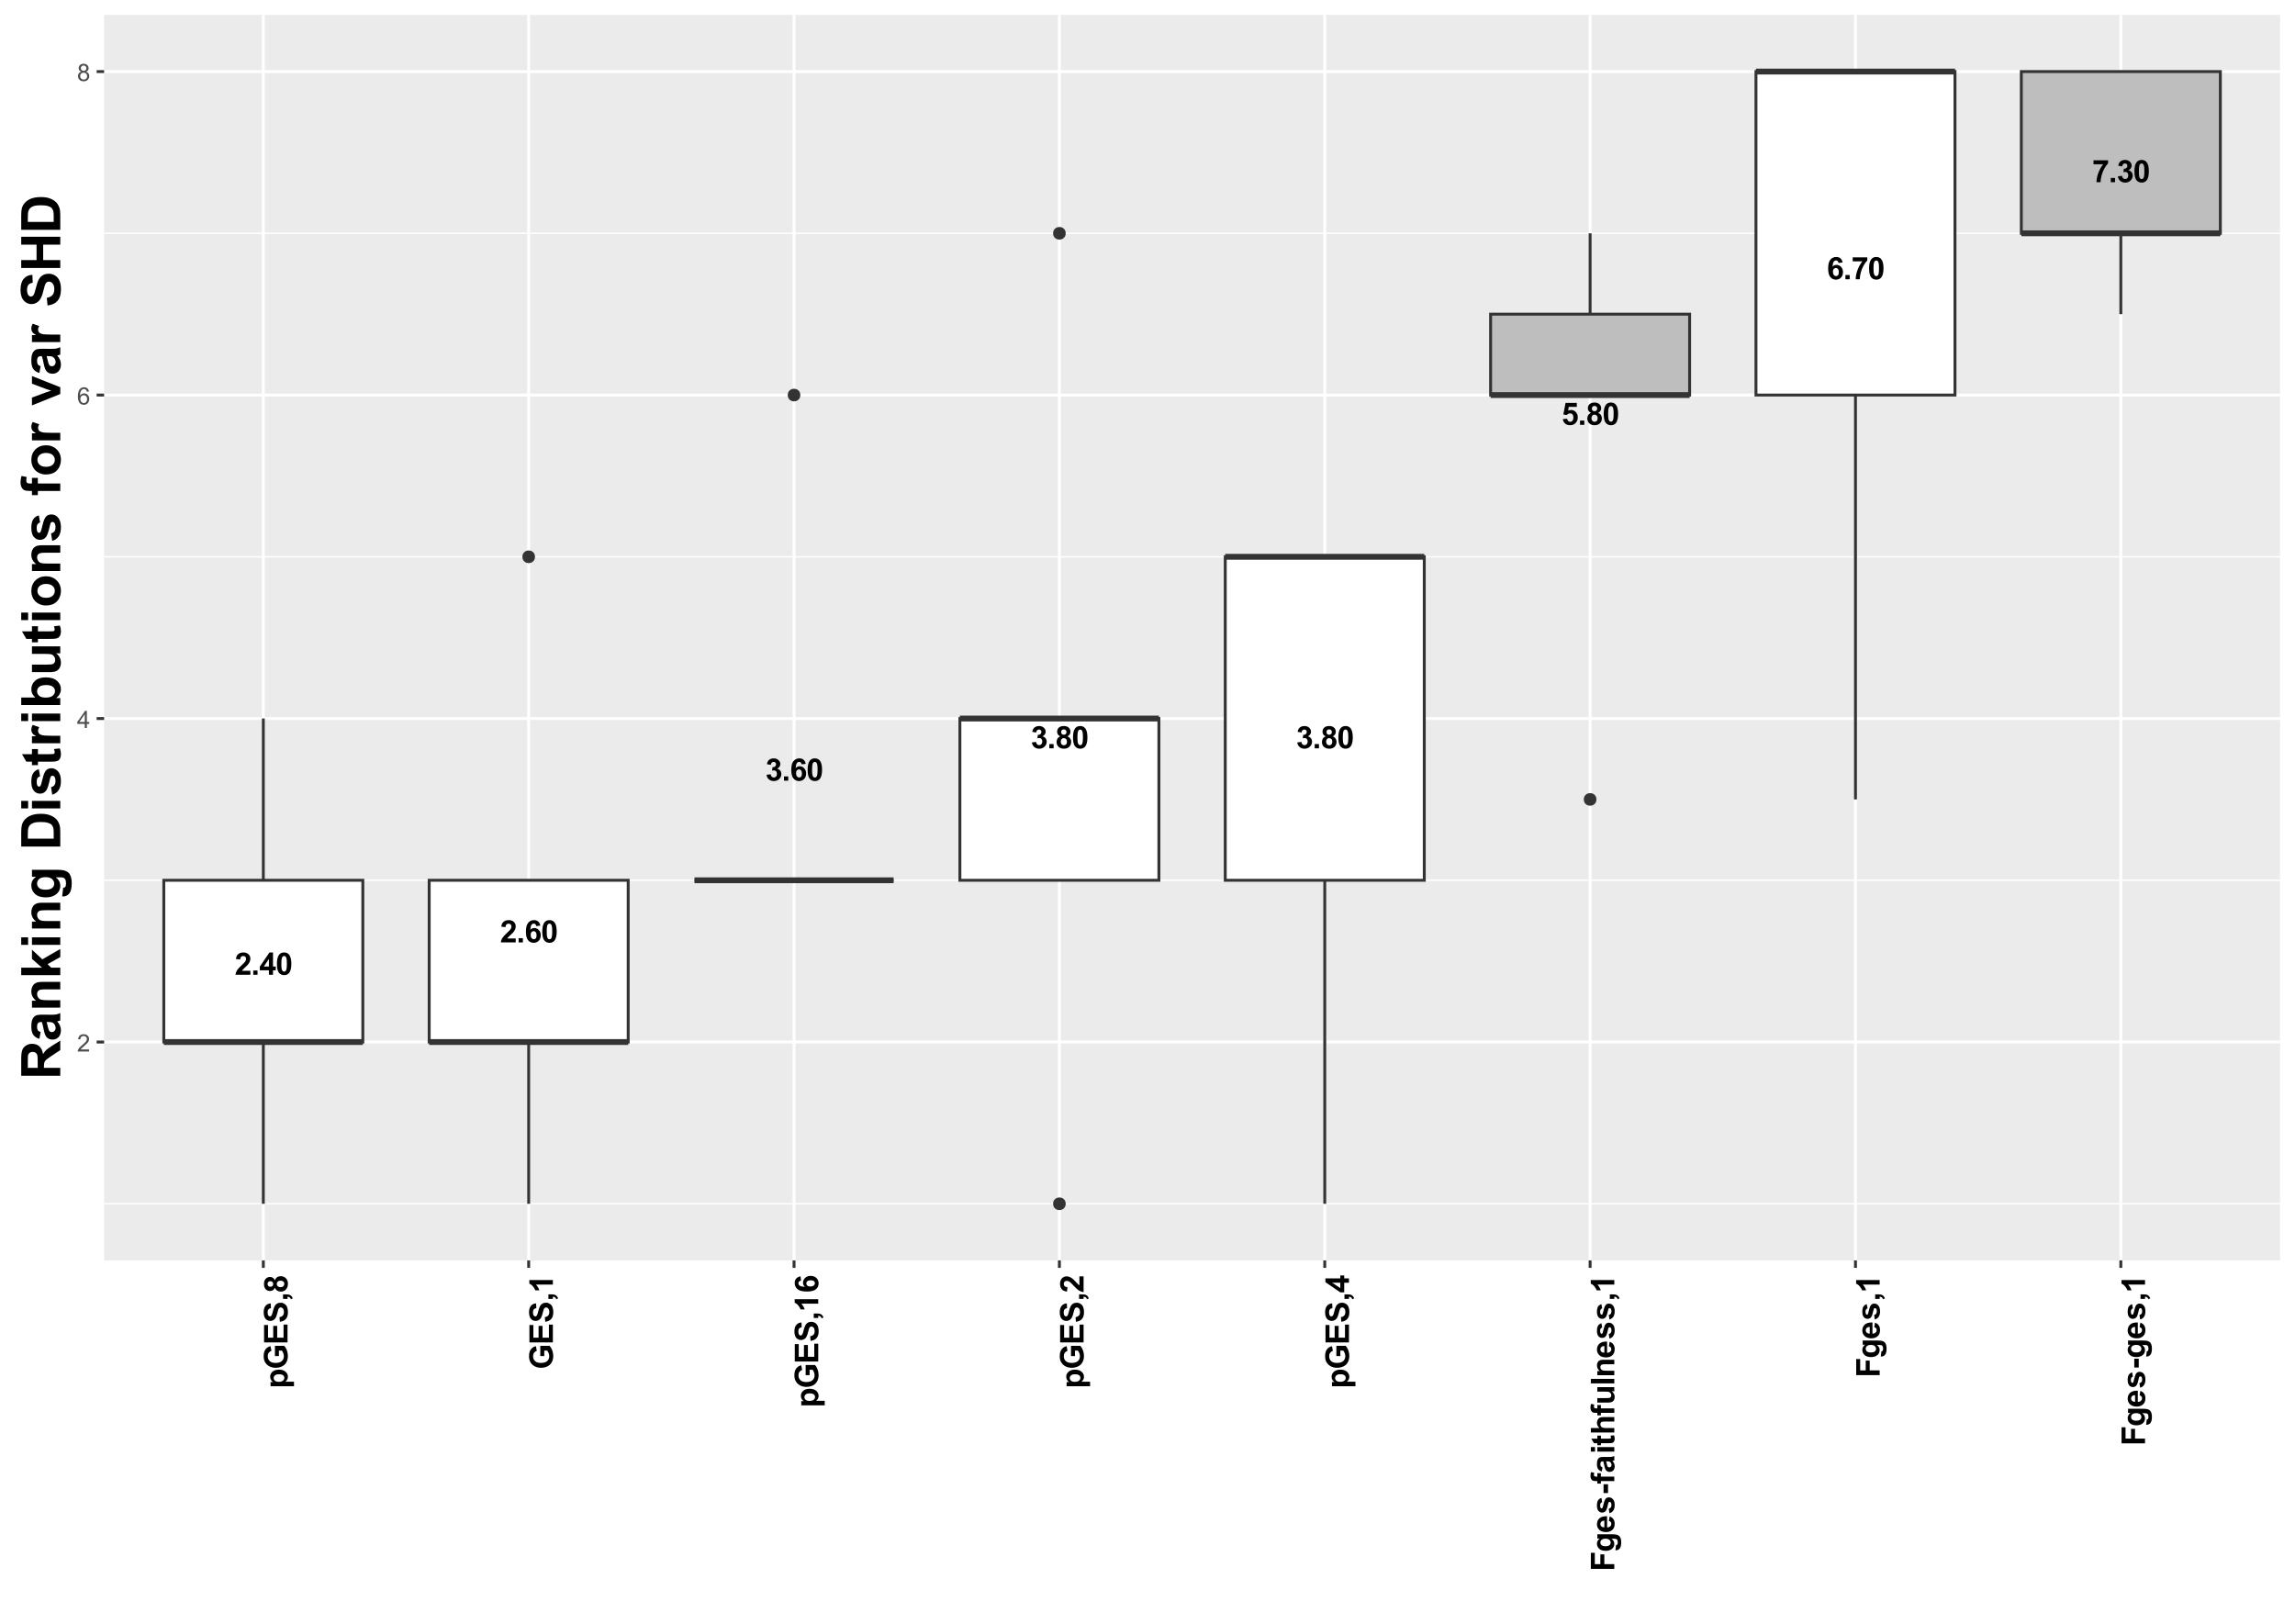 <?xml version="1.0" encoding="UTF-8"?>
<svg xmlns="http://www.w3.org/2000/svg" xmlns:xlink="http://www.w3.org/1999/xlink" width="841pt" height="595pt" viewBox="0 0 841 595" version="1.1">
<defs>
<g>
<symbol overflow="visible" id="glyph0-0">
<path style="stroke:none;" d="M 1.422 0 L 1.422 -7.109 L 7.109 -7.109 L 7.109 0 Z M 1.594 -0.172 L 6.938 -0.172 L 6.938 -6.938 L 1.594 -6.938 Z M 1.594 -0.172 "/>
</symbol>
<symbol overflow="visible" id="glyph0-1">
<path style="stroke:none;" d="M 5.75 -1.453 L 5.75 0 L 0.281 0 C 0.344 -0.551 0.52 -1.07 0.812 -1.562 C 1.113 -2.051 1.703 -2.703 2.578 -3.516 C 3.273 -4.172 3.703 -4.613 3.859 -4.844 C 4.078 -5.164 4.188 -5.484 4.188 -5.797 C 4.188 -6.148 4.094 -6.414 3.906 -6.594 C 3.719 -6.781 3.457 -6.875 3.125 -6.875 C 2.801 -6.875 2.539 -6.773 2.344 -6.578 C 2.156 -6.391 2.047 -6.066 2.016 -5.609 L 0.469 -5.766 C 0.562 -6.617 0.852 -7.234 1.344 -7.609 C 1.832 -7.984 2.441 -8.172 3.172 -8.172 C 3.973 -8.172 4.602 -7.953 5.062 -7.516 C 5.52 -7.086 5.75 -6.551 5.75 -5.906 C 5.75 -5.539 5.68 -5.191 5.547 -4.859 C 5.422 -4.523 5.219 -4.18 4.938 -3.828 C 4.75 -3.578 4.406 -3.227 3.906 -2.781 C 3.414 -2.332 3.102 -2.031 2.969 -1.875 C 2.844 -1.727 2.738 -1.586 2.656 -1.453 Z M 5.75 -1.453 "/>
</symbol>
<symbol overflow="visible" id="glyph0-2">
<path style="stroke:none;" d="M 0.812 0 L 0.812 -1.562 L 2.375 -1.562 L 2.375 0 Z M 0.812 0 "/>
</symbol>
<symbol overflow="visible" id="glyph0-3">
<path style="stroke:none;" d="M 3.547 0 L 3.547 -1.641 L 0.219 -1.641 L 0.219 -3 L 3.75 -8.172 L 5.047 -8.172 L 5.047 -3.016 L 6.062 -3.016 L 6.062 -1.641 L 5.047 -1.641 L 5.047 0 Z M 3.547 -3.016 L 3.547 -5.797 L 1.672 -3.016 Z M 3.547 -3.016 "/>
</symbol>
<symbol overflow="visible" id="glyph0-4">
<path style="stroke:none;" d="M 3.125 -8.172 C 3.906 -8.172 4.52 -7.891 4.969 -7.328 C 5.5 -6.66 5.766 -5.555 5.766 -4.016 C 5.766 -2.473 5.5 -1.363 4.969 -0.688 C 4.52 -0.133 3.906 0.141 3.125 0.141 C 2.332 0.141 1.691 -0.16 1.203 -0.766 C 0.723 -1.379 0.484 -2.469 0.484 -4.031 C 0.484 -5.562 0.75 -6.664 1.281 -7.344 C 1.719 -7.895 2.332 -8.172 3.125 -8.172 Z M 3.125 -6.875 C 2.938 -6.875 2.766 -6.812 2.609 -6.688 C 2.461 -6.57 2.348 -6.359 2.266 -6.047 C 2.16 -5.648 2.109 -4.973 2.109 -4.016 C 2.109 -3.055 2.156 -2.398 2.25 -2.047 C 2.352 -1.691 2.477 -1.453 2.625 -1.328 C 2.77 -1.211 2.938 -1.156 3.125 -1.156 C 3.312 -1.156 3.477 -1.211 3.625 -1.328 C 3.77 -1.453 3.883 -1.672 3.969 -1.984 C 4.07 -2.379 4.125 -3.055 4.125 -4.016 C 4.125 -4.973 4.078 -5.629 3.984 -5.984 C 3.891 -6.336 3.77 -6.57 3.625 -6.688 C 3.477 -6.812 3.312 -6.875 3.125 -6.875 Z M 3.125 -6.875 "/>
</symbol>
<symbol overflow="visible" id="glyph0-5">
<path style="stroke:none;" d="M 5.766 -6.156 L 4.266 -5.984 C 4.223 -6.297 4.125 -6.523 3.969 -6.672 C 3.812 -6.816 3.609 -6.891 3.359 -6.891 C 3.035 -6.891 2.758 -6.738 2.531 -6.438 C 2.301 -6.145 2.156 -5.531 2.094 -4.594 C 2.488 -5.051 2.973 -5.281 3.547 -5.281 C 4.203 -5.281 4.758 -5.031 5.219 -4.531 C 5.688 -4.039 5.922 -3.406 5.922 -2.625 C 5.922 -1.789 5.676 -1.117 5.188 -0.609 C 4.695 -0.109 4.07 0.141 3.312 0.141 C 2.488 0.141 1.812 -0.176 1.281 -0.812 C 0.75 -1.457 0.484 -2.504 0.484 -3.953 C 0.484 -5.453 0.758 -6.531 1.312 -7.188 C 1.863 -7.844 2.578 -8.172 3.453 -8.172 C 4.078 -8.172 4.594 -8 5 -7.656 C 5.406 -7.312 5.66 -6.812 5.766 -6.156 Z M 2.234 -2.75 C 2.234 -2.238 2.348 -1.844 2.578 -1.562 C 2.816 -1.289 3.082 -1.156 3.375 -1.156 C 3.664 -1.156 3.906 -1.266 4.094 -1.484 C 4.289 -1.711 4.391 -2.086 4.391 -2.609 C 4.391 -3.141 4.285 -3.523 4.078 -3.766 C 3.867 -4.016 3.613 -4.141 3.312 -4.141 C 3.008 -4.141 2.754 -4.02 2.547 -3.781 C 2.336 -3.551 2.234 -3.207 2.234 -2.75 Z M 2.234 -2.75 "/>
</symbol>
<symbol overflow="visible" id="glyph0-6">
<path style="stroke:none;" d="M 0.422 -2.156 L 1.938 -2.344 C 1.988 -1.957 2.117 -1.66 2.328 -1.453 C 2.535 -1.254 2.789 -1.156 3.094 -1.156 C 3.414 -1.156 3.688 -1.273 3.906 -1.516 C 4.125 -1.766 4.234 -2.098 4.234 -2.516 C 4.234 -2.898 4.129 -3.207 3.922 -3.438 C 3.711 -3.664 3.457 -3.781 3.156 -3.781 C 2.945 -3.781 2.707 -3.742 2.438 -3.672 L 2.609 -4.938 C 3.023 -4.926 3.344 -5.02 3.562 -5.219 C 3.789 -5.414 3.906 -5.676 3.906 -6 C 3.906 -6.27 3.82 -6.484 3.656 -6.641 C 3.5 -6.805 3.285 -6.891 3.016 -6.891 C 2.742 -6.891 2.516 -6.797 2.328 -6.609 C 2.141 -6.43 2.023 -6.16 1.984 -5.797 L 0.547 -6.047 C 0.641 -6.535 0.785 -6.926 0.984 -7.219 C 1.191 -7.52 1.473 -7.754 1.828 -7.922 C 2.191 -8.086 2.602 -8.172 3.062 -8.172 C 3.82 -8.172 4.438 -7.926 4.906 -7.438 C 5.281 -7.039 5.469 -6.594 5.469 -6.094 C 5.469 -5.375 5.078 -4.801 4.297 -4.375 C 4.766 -4.281 5.141 -4.055 5.422 -3.703 C 5.703 -3.359 5.844 -2.938 5.844 -2.438 C 5.844 -1.727 5.578 -1.117 5.047 -0.609 C 4.523 -0.109 3.879 0.141 3.109 0.141 C 2.367 0.141 1.754 -0.07 1.266 -0.5 C 0.785 -0.926 0.504 -1.477 0.422 -2.156 Z M 0.422 -2.156 "/>
</symbol>
<symbol overflow="visible" id="glyph0-7">
<path style="stroke:none;" d="M 1.828 -4.391 C 1.422 -4.566 1.125 -4.801 0.938 -5.094 C 0.758 -5.395 0.672 -5.723 0.672 -6.078 C 0.672 -6.68 0.879 -7.18 1.297 -7.578 C 1.723 -7.973 2.328 -8.172 3.109 -8.172 C 3.879 -8.172 4.477 -7.973 4.906 -7.578 C 5.332 -7.18 5.547 -6.68 5.547 -6.078 C 5.547 -5.703 5.445 -5.363 5.25 -5.062 C 5.062 -4.77 4.789 -4.547 4.438 -4.391 C 4.883 -4.211 5.223 -3.945 5.453 -3.594 C 5.691 -3.25 5.812 -2.848 5.812 -2.391 C 5.812 -1.641 5.57 -1.031 5.094 -0.562 C 4.613 -0.094 3.977 0.141 3.188 0.141 C 2.445 0.141 1.828 -0.051 1.328 -0.438 C 0.754 -0.895 0.469 -1.523 0.469 -2.328 C 0.469 -2.766 0.57 -3.164 0.781 -3.531 C 1 -3.906 1.348 -4.191 1.828 -4.391 Z M 2.141 -5.969 C 2.141 -5.656 2.227 -5.41 2.406 -5.234 C 2.582 -5.066 2.816 -4.984 3.109 -4.984 C 3.41 -4.984 3.648 -5.066 3.828 -5.234 C 4.004 -5.41 4.094 -5.656 4.094 -5.969 C 4.094 -6.258 4.004 -6.492 3.828 -6.672 C 3.648 -6.848 3.414 -6.938 3.125 -6.938 C 2.82 -6.938 2.582 -6.848 2.406 -6.672 C 2.227 -6.492 2.141 -6.258 2.141 -5.969 Z M 2 -2.484 C 2 -2.047 2.109 -1.707 2.328 -1.469 C 2.547 -1.227 2.82 -1.109 3.156 -1.109 C 3.477 -1.109 3.742 -1.223 3.953 -1.453 C 4.16 -1.691 4.266 -2.023 4.266 -2.453 C 4.266 -2.836 4.156 -3.145 3.938 -3.375 C 3.727 -3.613 3.457 -3.734 3.125 -3.734 C 2.75 -3.734 2.469 -3.598 2.281 -3.328 C 2.094 -3.066 2 -2.785 2 -2.484 Z M 2 -2.484 "/>
</symbol>
<symbol overflow="visible" id="glyph0-8">
<path style="stroke:none;" d="M 0.5 -2.094 L 2.062 -2.25 C 2.102 -1.906 2.234 -1.629 2.453 -1.422 C 2.672 -1.211 2.922 -1.109 3.203 -1.109 C 3.535 -1.109 3.812 -1.238 4.031 -1.5 C 4.258 -1.77 4.375 -2.172 4.375 -2.703 C 4.375 -3.203 4.258 -3.578 4.031 -3.828 C 3.812 -4.078 3.523 -4.203 3.172 -4.203 C 2.723 -4.203 2.316 -4.004 1.953 -3.609 L 0.688 -3.797 L 1.5 -8.031 L 5.625 -8.031 L 5.625 -6.578 L 2.672 -6.578 L 2.438 -5.188 C 2.781 -5.363 3.133 -5.453 3.5 -5.453 C 4.188 -5.453 4.77 -5.195 5.25 -4.688 C 5.738 -4.188 5.984 -3.535 5.984 -2.734 C 5.984 -2.066 5.789 -1.469 5.406 -0.938 C 4.875 -0.219 4.133 0.141 3.188 0.141 C 2.438 0.141 1.82 -0.062 1.344 -0.469 C 0.875 -0.875 0.594 -1.414 0.5 -2.094 Z M 0.5 -2.094 "/>
</symbol>
<symbol overflow="visible" id="glyph0-9">
<path style="stroke:none;" d="M 0.484 -6.578 L 0.484 -8.031 L 5.828 -8.031 L 5.828 -6.891 C 5.379 -6.461 4.926 -5.844 4.469 -5.031 C 4.02 -4.219 3.676 -3.352 3.438 -2.438 C 3.195 -1.531 3.078 -0.719 3.078 0 L 1.578 0 C 1.598 -1.125 1.828 -2.27 2.266 -3.438 C 2.711 -4.613 3.301 -5.66 4.031 -6.578 Z M 0.484 -6.578 "/>
</symbol>
<symbol overflow="visible" id="glyph1-0">
<path style="stroke:none;" d="M 1.094 0 L 1.094 -5.5 L 5.5 -5.5 L 5.5 0 Z M 1.234 -0.141 L 5.359 -0.141 L 5.359 -5.359 L 1.234 -5.359 Z M 1.234 -0.141 "/>
</symbol>
<symbol overflow="visible" id="glyph1-1">
<path style="stroke:none;" d="M 4.422 -0.75 L 4.422 0 L 0.266 0 C 0.254 -0.188 0.285 -0.363 0.359 -0.531 C 0.461 -0.82 0.629 -1.102 0.859 -1.375 C 1.098 -1.645 1.438 -1.961 1.875 -2.328 C 2.562 -2.891 3.023 -3.332 3.266 -3.656 C 3.504 -3.988 3.625 -4.301 3.625 -4.594 C 3.625 -4.895 3.516 -5.148 3.297 -5.359 C 3.078 -5.578 2.789 -5.688 2.438 -5.688 C 2.062 -5.688 1.766 -5.57 1.547 -5.344 C 1.328 -5.125 1.211 -4.816 1.203 -4.422 L 0.406 -4.5 C 0.469 -5.094 0.676 -5.547 1.031 -5.859 C 1.383 -6.172 1.859 -6.328 2.453 -6.328 C 3.055 -6.328 3.535 -6.156 3.891 -5.812 C 4.242 -5.477 4.422 -5.066 4.422 -4.578 C 4.422 -4.328 4.367 -4.078 4.266 -3.828 C 4.16 -3.586 3.988 -3.332 3.75 -3.062 C 3.508 -2.789 3.113 -2.422 2.562 -1.953 C 2.094 -1.566 1.789 -1.301 1.656 -1.156 C 1.531 -1.02 1.426 -0.883 1.344 -0.75 Z M 4.422 -0.75 "/>
</symbol>
<symbol overflow="visible" id="glyph1-2">
<path style="stroke:none;" d="M 2.844 0 L 2.844 -1.5 L 0.109 -1.5 L 0.109 -2.219 L 2.984 -6.297 L 3.609 -6.297 L 3.609 -2.219 L 4.469 -2.219 L 4.469 -1.5 L 3.609 -1.5 L 3.609 0 Z M 2.844 -2.219 L 2.844 -5.062 L 0.875 -2.219 Z M 2.844 -2.219 "/>
</symbol>
<symbol overflow="visible" id="glyph1-3">
<path style="stroke:none;" d="M 4.375 -4.75 L 3.609 -4.688 C 3.535 -5 3.438 -5.223 3.312 -5.359 C 3.102 -5.578 2.848 -5.688 2.547 -5.688 C 2.297 -5.688 2.078 -5.617 1.891 -5.484 C 1.648 -5.305 1.457 -5.047 1.312 -4.703 C 1.176 -4.359 1.102 -3.875 1.094 -3.25 C 1.281 -3.531 1.508 -3.738 1.781 -3.875 C 2.051 -4.008 2.332 -4.078 2.625 -4.078 C 3.145 -4.078 3.582 -3.891 3.938 -3.516 C 4.301 -3.141 4.484 -2.648 4.484 -2.047 C 4.484 -1.648 4.398 -1.281 4.234 -0.938 C 4.066 -0.602 3.832 -0.344 3.531 -0.156 C 3.227 0.02 2.891 0.109 2.516 0.109 C 1.867 0.109 1.344 -0.125 0.938 -0.594 C 0.531 -1.07 0.328 -1.859 0.328 -2.953 C 0.328 -4.16 0.551 -5.039 1 -5.594 C 1.395 -6.082 1.926 -6.328 2.594 -6.328 C 3.082 -6.328 3.484 -6.188 3.797 -5.906 C 4.117 -5.625 4.312 -5.238 4.375 -4.75 Z M 1.219 -2.047 C 1.219 -1.773 1.273 -1.516 1.391 -1.266 C 1.504 -1.023 1.66 -0.844 1.859 -0.719 C 2.066 -0.594 2.281 -0.531 2.5 -0.531 C 2.832 -0.531 3.113 -0.66 3.344 -0.922 C 3.582 -1.18 3.703 -1.539 3.703 -2 C 3.703 -2.438 3.582 -2.781 3.344 -3.031 C 3.113 -3.281 2.82 -3.406 2.469 -3.406 C 2.125 -3.406 1.828 -3.281 1.578 -3.031 C 1.336 -2.781 1.219 -2.453 1.219 -2.047 Z M 1.219 -2.047 "/>
</symbol>
<symbol overflow="visible" id="glyph1-4">
<path style="stroke:none;" d="M 1.562 -3.422 C 1.238 -3.535 1 -3.703 0.844 -3.922 C 0.688 -4.141 0.609 -4.398 0.609 -4.703 C 0.609 -5.16 0.77 -5.547 1.094 -5.859 C 1.426 -6.172 1.867 -6.328 2.422 -6.328 C 2.973 -6.328 3.414 -6.164 3.75 -5.844 C 4.082 -5.52 4.25 -5.129 4.25 -4.672 C 4.25 -4.379 4.172 -4.125 4.016 -3.906 C 3.859 -3.695 3.625 -3.535 3.312 -3.422 C 3.707 -3.285 4.004 -3.078 4.203 -2.797 C 4.398 -2.523 4.5 -2.191 4.5 -1.797 C 4.5 -1.266 4.305 -0.812 3.922 -0.438 C 3.547 -0.07 3.051 0.109 2.438 0.109 C 1.812 0.109 1.305 -0.07 0.922 -0.438 C 0.547 -0.812 0.359 -1.273 0.359 -1.828 C 0.359 -2.234 0.461 -2.57 0.672 -2.844 C 0.879 -3.125 1.176 -3.316 1.562 -3.422 Z M 1.406 -4.719 C 1.406 -4.426 1.5 -4.188 1.688 -4 C 1.875 -3.812 2.125 -3.719 2.438 -3.719 C 2.727 -3.719 2.969 -3.812 3.156 -4 C 3.352 -4.188 3.453 -4.414 3.453 -4.688 C 3.453 -4.969 3.352 -5.203 3.156 -5.391 C 2.957 -5.586 2.711 -5.688 2.422 -5.688 C 2.129 -5.688 1.883 -5.594 1.688 -5.406 C 1.5 -5.219 1.406 -4.988 1.406 -4.719 Z M 1.156 -1.812 C 1.156 -1.594 1.207 -1.379 1.312 -1.172 C 1.414 -0.973 1.566 -0.816 1.766 -0.703 C 1.973 -0.586 2.195 -0.531 2.438 -0.531 C 2.812 -0.531 3.117 -0.645 3.359 -0.875 C 3.598 -1.113 3.719 -1.422 3.719 -1.797 C 3.719 -2.16 3.594 -2.461 3.344 -2.703 C 3.094 -2.953 2.781 -3.078 2.406 -3.078 C 2.051 -3.078 1.754 -2.957 1.516 -2.719 C 1.273 -2.477 1.156 -2.176 1.156 -1.812 Z M 1.156 -1.812 "/>
</symbol>
<symbol overflow="visible" id="glyph2-0">
<path style="stroke:none;" d="M 0 -1.5 L -7.5 -1.5 L -7.5 -7.5 L 0 -7.5 Z M -0.188 -1.688 L -0.188 -7.312 L -7.312 -7.312 L -7.312 -1.688 Z M -0.188 -1.688 "/>
</symbol>
<symbol overflow="visible" id="glyph2-1">
<path style="stroke:none;" d="M -6.219 -0.812 L -6.219 -2.344 L -5.312 -2.344 C -5.625 -2.551 -5.875 -2.82 -6.062 -3.156 C -6.258 -3.5 -6.359 -3.879 -6.359 -4.297 C -6.359 -5.016 -6.078 -5.625 -5.516 -6.125 C -4.953 -6.633 -4.16 -6.891 -3.141 -6.891 C -2.109 -6.891 -1.301 -6.633 -0.719 -6.125 C -0.145 -5.613 0.141 -5 0.141 -4.281 C 0.141 -3.938 0.07 -3.625 -0.062 -3.344 C -0.195 -3.062 -0.43 -2.77 -0.766 -2.469 L 2.375 -2.469 L 2.375 -0.812 Z M -3.219 -2.438 C -2.52 -2.438 -2.004 -2.578 -1.672 -2.859 C -1.336 -3.141 -1.172 -3.477 -1.172 -3.875 C -1.172 -4.258 -1.32 -4.578 -1.625 -4.828 C -1.938 -5.078 -2.441 -5.203 -3.141 -5.203 C -3.785 -5.203 -4.266 -5.07 -4.578 -4.812 C -4.898 -4.551 -5.062 -4.227 -5.062 -3.844 C -5.062 -3.438 -4.906 -3.098 -4.594 -2.828 C -4.281 -2.566 -3.82 -2.438 -3.219 -2.438 Z M -3.219 -2.438 "/>
</symbol>
<symbol overflow="visible" id="glyph2-2">
<path style="stroke:none;" d="M -3.156 -4.875 L -4.609 -4.875 L -4.609 -8.609 L -1.188 -8.609 C -0.832 -8.242 -0.52 -7.719 -0.25 -7.031 C 0.008 -6.344 0.141 -5.645 0.141 -4.938 C 0.141 -4.039 -0.047 -3.254 -0.422 -2.578 C -0.797 -1.91 -1.332 -1.41 -2.031 -1.078 C -2.738 -0.742 -3.504 -0.578 -4.328 -0.578 C -5.223 -0.578 -6.016 -0.766 -6.703 -1.141 C -7.398 -1.516 -7.938 -2.062 -8.312 -2.781 C -8.594 -3.332 -8.734 -4.02 -8.734 -4.844 C -8.734 -5.906 -8.508 -6.734 -8.062 -7.328 C -7.613 -7.93 -7 -8.32 -6.219 -8.5 L -5.891 -6.781 C -6.305 -6.656 -6.633 -6.426 -6.875 -6.094 C -7.125 -5.758 -7.25 -5.344 -7.25 -4.844 C -7.25 -4.082 -7.008 -3.477 -6.531 -3.031 C -6.051 -2.582 -5.336 -2.359 -4.391 -2.359 C -3.367 -2.359 -2.602 -2.582 -2.094 -3.031 C -1.594 -3.488 -1.344 -4.086 -1.344 -4.828 C -1.344 -5.191 -1.41 -5.555 -1.547 -5.922 C -1.691 -6.285 -1.863 -6.598 -2.062 -6.859 L -3.156 -6.859 Z M -3.156 -4.875 "/>
</symbol>
<symbol overflow="visible" id="glyph2-3">
<path style="stroke:none;" d="M 0 -0.875 L -8.594 -0.875 L -8.594 -7.25 L -7.141 -7.25 L -7.141 -2.609 L -5.234 -2.609 L -5.234 -6.922 L -3.781 -6.922 L -3.781 -2.609 L -1.453 -2.609 L -1.453 -7.406 L 0 -7.406 Z M 0 -0.875 "/>
</symbol>
<symbol overflow="visible" id="glyph2-4">
<path style="stroke:none;" d="M -2.797 -0.438 L -2.953 -2.125 C -2.391 -2.227 -1.973 -2.43 -1.703 -2.734 C -1.441 -3.047 -1.312 -3.469 -1.312 -4 C -1.312 -4.551 -1.426 -4.969 -1.656 -5.25 C -1.895 -5.539 -2.176 -5.688 -2.5 -5.688 C -2.695 -5.688 -2.867 -5.625 -3.016 -5.5 C -3.16 -5.383 -3.285 -5.176 -3.391 -4.875 C -3.461 -4.676 -3.586 -4.219 -3.766 -3.5 C -3.992 -2.562 -4.273 -1.906 -4.609 -1.531 C -5.086 -1.008 -5.664 -0.75 -6.344 -0.75 C -6.781 -0.75 -7.188 -0.867 -7.562 -1.109 C -7.945 -1.359 -8.238 -1.719 -8.438 -2.188 C -8.633 -2.656 -8.734 -3.219 -8.734 -3.875 C -8.734 -4.957 -8.492 -5.77 -8.016 -6.312 C -7.547 -6.852 -6.922 -7.141 -6.141 -7.172 L -6.062 -5.438 C -6.5 -5.363 -6.812 -5.203 -7 -4.953 C -7.195 -4.711 -7.297 -4.348 -7.297 -3.859 C -7.297 -3.359 -7.191 -2.961 -6.984 -2.672 C -6.859 -2.492 -6.68 -2.406 -6.453 -2.406 C -6.254 -2.406 -6.082 -2.488 -5.938 -2.656 C -5.75 -2.875 -5.555 -3.406 -5.359 -4.25 C -5.16 -5.094 -4.953 -5.719 -4.734 -6.125 C -4.523 -6.531 -4.234 -6.848 -3.859 -7.078 C -3.492 -7.305 -3.039 -7.422 -2.5 -7.422 C -2.008 -7.422 -1.547 -7.281 -1.109 -7 C -0.68 -6.727 -0.363 -6.344 -0.156 -5.844 C 0.051 -5.344 0.156 -4.723 0.156 -3.984 C 0.156 -2.891 -0.094 -2.051 -0.594 -1.469 C -1.102 -0.895 -1.836 -0.551 -2.797 -0.438 Z M -2.797 -0.438 "/>
</symbol>
<symbol overflow="visible" id="glyph2-5">
<path style="stroke:none;" d="M -1.641 -0.828 L -1.641 -2.469 L -0.469 -2.469 C 0.008 -2.469 0.383 -2.426 0.656 -2.344 C 0.938 -2.258 1.188 -2.102 1.406 -1.875 C 1.625 -1.645 1.797 -1.359 1.922 -1.016 L 1.234 -0.688 C 1.129 -1.02 0.977 -1.254 0.781 -1.391 C 0.594 -1.535 0.332 -1.613 0 -1.625 L 0 -0.828 Z M -1.641 -0.828 "/>
</symbol>
<symbol overflow="visible" id="glyph2-6">
<path style="stroke:none;" d="M -4.641 -1.922 C -4.816 -1.492 -5.062 -1.18 -5.375 -0.984 C -5.688 -0.797 -6.031 -0.703 -6.406 -0.703 C -7.051 -0.703 -7.582 -0.926 -8 -1.375 C -8.414 -1.82 -8.625 -2.457 -8.625 -3.281 C -8.625 -4.094 -8.414 -4.723 -8 -5.172 C -7.582 -5.629 -7.051 -5.859 -6.406 -5.859 C -6.008 -5.859 -5.656 -5.754 -5.344 -5.547 C -5.031 -5.336 -4.797 -5.047 -4.641 -4.672 C -4.441 -5.148 -4.16 -5.516 -3.797 -5.766 C -3.43 -6.016 -3.008 -6.141 -2.531 -6.141 C -1.738 -6.141 -1.094 -5.883 -0.594 -5.375 C -0.094 -4.875 0.156 -4.203 0.156 -3.359 C 0.156 -2.578 -0.051 -1.926 -0.469 -1.406 C -0.945 -0.789 -1.609 -0.484 -2.453 -0.484 C -2.922 -0.484 -3.348 -0.598 -3.734 -0.828 C -4.117 -1.055 -4.422 -1.422 -4.641 -1.922 Z M -6.297 -2.266 C -5.961 -2.266 -5.703 -2.352 -5.516 -2.531 C -5.336 -2.719 -5.25 -2.969 -5.25 -3.281 C -5.25 -3.594 -5.344 -3.844 -5.531 -4.031 C -5.719 -4.219 -5.973 -4.312 -6.297 -4.312 C -6.609 -4.312 -6.852 -4.219 -7.031 -4.031 C -7.219 -3.844 -7.312 -3.598 -7.312 -3.297 C -7.312 -2.984 -7.219 -2.734 -7.031 -2.547 C -6.844 -2.359 -6.598 -2.266 -6.297 -2.266 Z M -2.609 -2.109 C -2.16 -2.109 -1.805 -2.223 -1.547 -2.453 C -1.297 -2.691 -1.172 -2.984 -1.172 -3.328 C -1.172 -3.672 -1.289 -3.953 -1.531 -4.172 C -1.781 -4.391 -2.133 -4.5 -2.594 -4.5 C -3 -4.5 -3.32 -4.383 -3.562 -4.156 C -3.812 -3.938 -3.938 -3.656 -3.938 -3.312 C -3.938 -2.906 -3.797 -2.602 -3.516 -2.406 C -3.234 -2.207 -2.93 -2.109 -2.609 -2.109 Z M -2.609 -2.109 "/>
</symbol>
<symbol overflow="visible" id="glyph2-7">
<path style="stroke:none;" d="M 0 -4.719 L 0 -3.078 L -6.203 -3.078 C -5.641 -2.473 -5.223 -1.766 -4.953 -0.953 L -6.453 -0.953 C -6.586 -1.379 -6.852 -1.844 -7.25 -2.344 C -7.645 -2.852 -8.102 -3.203 -8.625 -3.391 L -8.625 -4.719 Z M 0 -4.719 "/>
</symbol>
<symbol overflow="visible" id="glyph2-8">
<path style="stroke:none;" d="M -6.484 -6.094 L -6.312 -4.5 C -6.633 -4.457 -6.875 -4.352 -7.031 -4.188 C -7.188 -4.02 -7.266 -3.805 -7.266 -3.547 C -7.266 -3.203 -7.109 -2.91 -6.797 -2.672 C -6.484 -2.43 -5.836 -2.281 -4.859 -2.219 C -5.336 -2.625 -5.578 -3.133 -5.578 -3.75 C -5.578 -4.438 -5.316 -5.023 -4.797 -5.516 C -4.273 -6.004 -3.598 -6.25 -2.766 -6.25 C -1.891 -6.25 -1.188 -5.988 -0.656 -5.469 C -0.125 -4.957 0.141 -4.297 0.141 -3.484 C 0.141 -2.617 -0.191 -1.906 -0.859 -1.344 C -1.535 -0.789 -2.641 -0.516 -4.172 -0.516 C -5.754 -0.516 -6.891 -0.801 -7.578 -1.375 C -8.273 -1.957 -8.625 -2.719 -8.625 -3.656 C -8.625 -4.301 -8.441 -4.836 -8.078 -5.266 C -7.711 -5.691 -7.18 -5.969 -6.484 -6.094 Z M -2.891 -2.359 C -2.359 -2.359 -1.945 -2.477 -1.656 -2.719 C -1.363 -2.969 -1.219 -3.25 -1.219 -3.562 C -1.219 -3.875 -1.336 -4.129 -1.578 -4.328 C -1.816 -4.535 -2.207 -4.641 -2.75 -4.641 C -3.312 -4.641 -3.719 -4.531 -3.969 -4.312 C -4.227 -4.094 -4.359 -3.816 -4.359 -3.484 C -4.359 -3.172 -4.234 -2.906 -3.984 -2.688 C -3.742 -2.469 -3.379 -2.359 -2.891 -2.359 Z M -2.891 -2.359 "/>
</symbol>
<symbol overflow="visible" id="glyph2-9">
<path style="stroke:none;" d="M -1.531 -6.078 L 0 -6.078 L 0 -0.297 C -0.582 -0.359 -1.129 -0.547 -1.641 -0.859 C -2.16 -1.172 -2.848 -1.789 -3.703 -2.719 C -4.391 -3.457 -4.859 -3.91 -5.109 -4.078 C -5.453 -4.305 -5.789 -4.422 -6.125 -4.422 C -6.488 -4.422 -6.77 -4.32 -6.969 -4.125 C -7.164 -3.926 -7.266 -3.656 -7.266 -3.312 C -7.266 -2.969 -7.16 -2.691 -6.953 -2.484 C -6.742 -2.285 -6.398 -2.172 -5.922 -2.141 L -6.078 -0.5 C -6.984 -0.594 -7.633 -0.895 -8.031 -1.406 C -8.426 -1.926 -8.625 -2.57 -8.625 -3.344 C -8.625 -4.195 -8.395 -4.863 -7.938 -5.344 C -7.477 -5.832 -6.91 -6.078 -6.234 -6.078 C -5.848 -6.078 -5.477 -6.004 -5.125 -5.859 C -4.781 -5.723 -4.414 -5.504 -4.031 -5.203 C -3.781 -5.004 -3.414 -4.645 -2.938 -4.125 C -2.457 -3.602 -2.141 -3.273 -1.984 -3.141 C -1.828 -3.004 -1.676 -2.891 -1.531 -2.797 Z M -1.531 -6.078 "/>
</symbol>
<symbol overflow="visible" id="glyph2-10">
<path style="stroke:none;" d="M 0 -3.734 L -1.734 -3.734 L -1.734 -0.219 L -3.172 -0.219 L -8.625 -3.953 L -8.625 -5.328 L -3.172 -5.328 L -3.172 -6.406 L -1.734 -6.406 L -1.734 -5.328 L 0 -5.328 Z M -3.172 -3.734 L -6.109 -3.734 L -3.172 -1.766 Z M -3.172 -3.734 "/>
</symbol>
<symbol overflow="visible" id="glyph2-11">
<path style="stroke:none;" d="M 0 -0.891 L -8.594 -0.891 L -8.594 -6.781 L -7.141 -6.781 L -7.141 -2.625 L -5.109 -2.625 L -5.109 -6.203 L -3.656 -6.203 L -3.656 -2.625 L 0 -2.625 Z M 0 -0.891 "/>
</symbol>
<symbol overflow="visible" id="glyph2-12">
<path style="stroke:none;" d="M 0.406 -0.703 L 0.641 -2.594 C 0.859 -2.625 1.008 -2.695 1.094 -2.812 C 1.207 -2.969 1.266 -3.211 1.266 -3.547 C 1.266 -3.973 1.203 -4.297 1.078 -4.516 C 0.984 -4.66 0.844 -4.77 0.656 -4.844 C 0.52 -4.895 0.27 -4.922 -0.094 -4.922 L -1.016 -4.922 C -0.336 -4.422 0 -3.797 0 -3.047 C 0 -2.211 -0.352 -1.551 -1.062 -1.062 C -1.625 -0.688 -2.316 -0.5 -3.141 -0.5 C -4.191 -0.5 -4.988 -0.75 -5.531 -1.25 C -6.082 -1.75 -6.359 -2.375 -6.359 -3.125 C -6.359 -3.883 -6.02 -4.516 -5.344 -5.016 L -6.219 -5.016 L -6.219 -6.562 L -0.641 -6.562 C 0.098 -6.562 0.645 -6.5 1 -6.375 C 1.363 -6.258 1.648 -6.094 1.859 -5.875 C 2.066 -5.656 2.227 -5.363 2.344 -5 C 2.469 -4.633 2.531 -4.172 2.531 -3.609 C 2.531 -2.555 2.348 -1.805 1.984 -1.359 C 1.617 -0.922 1.16 -0.703 0.609 -0.703 C 0.555 -0.703 0.488 -0.703 0.406 -0.703 Z M -3.234 -2.188 C -2.578 -2.188 -2.094 -2.312 -1.781 -2.562 C -1.477 -2.82 -1.328 -3.141 -1.328 -3.516 C -1.328 -3.91 -1.484 -4.25 -1.797 -4.531 C -2.117 -4.812 -2.586 -4.953 -3.203 -4.953 C -3.848 -4.953 -4.328 -4.816 -4.641 -4.547 C -4.953 -4.285 -5.109 -3.953 -5.109 -3.547 C -5.109 -3.148 -4.953 -2.82 -4.641 -2.562 C -4.336 -2.312 -3.867 -2.188 -3.234 -2.188 Z M -3.234 -2.188 "/>
</symbol>
<symbol overflow="visible" id="glyph2-13">
<path style="stroke:none;" d="M -1.984 -4.469 L -1.703 -6.109 C -1.098 -5.898 -0.641 -5.566 -0.328 -5.109 C -0.016 -4.648 0.141 -4.082 0.141 -3.406 C 0.141 -2.32 -0.211 -1.52 -0.922 -1 C -1.484 -0.582 -2.195 -0.375 -3.062 -0.375 C -4.094 -0.375 -4.898 -0.645 -5.484 -1.188 C -6.066 -1.727 -6.359 -2.41 -6.359 -3.234 C -6.359 -4.16 -6.051 -4.891 -5.438 -5.422 C -4.832 -5.961 -3.898 -6.219 -2.641 -6.188 L -2.641 -2.062 C -2.148 -2.082 -1.77 -2.219 -1.5 -2.469 C -1.227 -2.719 -1.094 -3.035 -1.094 -3.422 C -1.094 -3.672 -1.16 -3.883 -1.297 -4.062 C -1.441 -4.238 -1.672 -4.375 -1.984 -4.469 Z M -3.641 -4.562 C -4.117 -4.551 -4.484 -4.426 -4.734 -4.188 C -4.984 -3.957 -5.109 -3.672 -5.109 -3.328 C -5.109 -2.973 -4.977 -2.676 -4.719 -2.438 C -4.445 -2.207 -4.086 -2.094 -3.641 -2.094 Z M -3.641 -4.562 "/>
</symbol>
<symbol overflow="visible" id="glyph2-14">
<path style="stroke:none;" d="M -1.781 -0.281 L -2.031 -1.938 C -1.707 -2.008 -1.461 -2.148 -1.297 -2.359 C -1.129 -2.578 -1.047 -2.879 -1.047 -3.266 C -1.047 -3.691 -1.125 -4.008 -1.281 -4.219 C -1.395 -4.363 -1.539 -4.438 -1.719 -4.438 C -1.844 -4.438 -1.945 -4.398 -2.031 -4.328 C -2.113 -4.242 -2.188 -4.062 -2.25 -3.781 C -2.539 -2.445 -2.805 -1.602 -3.047 -1.25 C -3.391 -0.758 -3.859 -0.516 -4.453 -0.516 C -4.992 -0.516 -5.445 -0.723 -5.812 -1.141 C -6.176 -1.566 -6.359 -2.227 -6.359 -3.125 C -6.359 -3.977 -6.219 -4.613 -5.938 -5.031 C -5.664 -5.445 -5.258 -5.734 -4.719 -5.891 L -4.438 -4.328 C -4.676 -4.266 -4.859 -4.141 -4.984 -3.953 C -5.117 -3.766 -5.188 -3.5 -5.188 -3.156 C -5.188 -2.727 -5.125 -2.422 -5 -2.234 C -4.914 -2.109 -4.805 -2.047 -4.672 -2.047 C -4.547 -2.047 -4.441 -2.098 -4.359 -2.203 C -4.254 -2.348 -4.102 -2.859 -3.906 -3.734 C -3.707 -4.617 -3.461 -5.234 -3.172 -5.578 C -2.879 -5.922 -2.473 -6.094 -1.953 -6.094 C -1.379 -6.094 -0.883 -5.852 -0.469 -5.375 C -0.062 -4.906 0.141 -4.203 0.141 -3.266 C 0.141 -2.422 -0.031 -1.75 -0.375 -1.25 C -0.719 -0.758 -1.188 -0.438 -1.781 -0.281 Z M -1.781 -0.281 "/>
</symbol>
<symbol overflow="visible" id="glyph2-15">
<path style="stroke:none;" d="M -2.297 -0.672 L -3.938 -0.672 L -3.938 -3.906 L -2.297 -3.906 Z M -2.297 -0.672 "/>
</symbol>
<symbol overflow="visible" id="glyph2-16">
<path style="stroke:none;" d="M -6.219 -0.141 L -6.219 -1.062 L -6.688 -1.062 C -7.219 -1.062 -7.609 -1.113 -7.859 -1.219 C -8.117 -1.332 -8.328 -1.535 -8.484 -1.828 C -8.648 -2.129 -8.734 -2.508 -8.734 -2.969 C -8.734 -3.438 -8.664 -3.895 -8.531 -4.344 L -7.375 -4.125 C -7.438 -3.863 -7.469 -3.613 -7.469 -3.375 C -7.469 -3.133 -7.41 -2.961 -7.297 -2.859 C -7.191 -2.754 -6.977 -2.703 -6.656 -2.703 L -6.219 -2.703 L -6.219 -3.938 L -4.922 -3.938 L -4.922 -2.703 L 0 -2.703 L 0 -1.062 L -4.922 -1.062 L -4.922 -0.141 Z M -6.219 -0.141 "/>
</symbol>
<symbol overflow="visible" id="glyph2-17">
<path style="stroke:none;" d="M -4.328 -2.094 L -4.594 -0.594 C -5.195 -0.758 -5.641 -1.047 -5.922 -1.453 C -6.211 -1.867 -6.359 -2.484 -6.359 -3.297 C -6.359 -4.023 -6.27 -4.566 -6.094 -4.922 C -5.926 -5.285 -5.707 -5.539 -5.438 -5.688 C -5.176 -5.832 -4.688 -5.906 -3.969 -5.906 L -2.047 -5.891 C -1.492 -5.891 -1.086 -5.914 -0.828 -5.969 C -0.578 -6.02 -0.301 -6.117 0 -6.266 L 0 -4.641 C -0.113 -4.598 -0.273 -4.547 -0.484 -4.484 C -0.586 -4.453 -0.656 -4.43 -0.688 -4.422 C -0.406 -4.141 -0.195 -3.836 -0.062 -3.516 C 0.07 -3.203 0.141 -2.863 0.141 -2.5 C 0.141 -1.852 -0.031 -1.344 -0.375 -0.969 C -0.727 -0.602 -1.172 -0.422 -1.703 -0.422 C -2.055 -0.422 -2.367 -0.504 -2.641 -0.672 C -2.91 -0.848 -3.117 -1.086 -3.266 -1.391 C -3.422 -1.691 -3.551 -2.129 -3.656 -2.703 C -3.801 -3.461 -3.938 -3.992 -4.062 -4.297 L -4.219 -4.297 C -4.539 -4.297 -4.77 -4.219 -4.906 -4.062 C -5.039 -3.906 -5.109 -3.609 -5.109 -3.172 C -5.109 -2.879 -5.051 -2.648 -4.938 -2.484 C -4.82 -2.328 -4.617 -2.195 -4.328 -2.094 Z M -2.984 -4.297 C -2.922 -4.086 -2.836 -3.754 -2.734 -3.297 C -2.641 -2.836 -2.547 -2.535 -2.453 -2.391 C -2.297 -2.18 -2.102 -2.078 -1.875 -2.078 C -1.645 -2.078 -1.441 -2.16 -1.266 -2.328 C -1.098 -2.504 -1.016 -2.723 -1.016 -2.984 C -1.016 -3.285 -1.113 -3.57 -1.312 -3.844 C -1.457 -4.039 -1.641 -4.172 -1.859 -4.234 C -1.992 -4.273 -2.258 -4.297 -2.656 -4.297 Z M -2.984 -4.297 "/>
</symbol>
<symbol overflow="visible" id="glyph2-18">
<path style="stroke:none;" d="M -7.062 -0.859 L -8.594 -0.859 L -8.594 -2.516 L -7.062 -2.516 Z M 0 -0.859 L -6.219 -0.859 L -6.219 -2.516 L 0 -2.516 Z M 0 -0.859 "/>
</symbol>
<symbol overflow="visible" id="glyph2-19">
<path style="stroke:none;" d="M -6.219 -3.719 L -4.906 -3.719 L -4.906 -2.594 L -2.406 -2.594 C -1.895 -2.594 -1.598 -2.602 -1.516 -2.625 C -1.43 -2.645 -1.359 -2.691 -1.297 -2.766 C -1.242 -2.848 -1.219 -2.941 -1.219 -3.047 C -1.219 -3.203 -1.273 -3.422 -1.391 -3.703 L -0.109 -3.844 C 0.055 -3.469 0.141 -3.035 0.141 -2.547 C 0.141 -2.254 0.094 -1.988 0 -1.75 C -0.102 -1.508 -0.234 -1.332 -0.391 -1.219 C -0.555 -1.113 -0.77 -1.035 -1.031 -0.984 C -1.227 -0.953 -1.617 -0.938 -2.203 -0.938 L -4.906 -0.938 L -4.906 -0.188 L -6.219 -0.188 L -6.219 -0.938 L -7.453 -0.938 L -8.422 -2.594 L -6.219 -2.594 Z M -6.219 -3.719 "/>
</symbol>
<symbol overflow="visible" id="glyph2-20">
<path style="stroke:none;" d="M -8.594 -2.5 L -5.438 -2.5 C -6.051 -3.031 -6.359 -3.664 -6.359 -4.406 C -6.359 -4.781 -6.285 -5.117 -6.141 -5.422 C -6.004 -5.734 -5.828 -5.969 -5.609 -6.125 C -5.391 -6.281 -5.145 -6.383 -4.875 -6.438 C -4.613 -6.488 -4.207 -6.516 -3.656 -6.516 L 0 -6.516 L 0 -4.875 L -3.281 -4.875 C -3.938 -4.875 -4.352 -4.844 -4.531 -4.781 C -4.707 -4.719 -4.848 -4.609 -4.953 -4.453 C -5.055 -4.297 -5.109 -4.098 -5.109 -3.859 C -5.109 -3.586 -5.039 -3.344 -4.906 -3.125 C -4.77 -2.906 -4.566 -2.742 -4.297 -2.641 C -4.035 -2.547 -3.645 -2.5 -3.125 -2.5 L 0 -2.5 L 0 -0.859 L -8.594 -0.859 Z M -8.594 -2.5 "/>
</symbol>
<symbol overflow="visible" id="glyph2-21">
<path style="stroke:none;" d="M 0 -4.953 L -0.938 -4.953 C -0.602 -4.734 -0.336 -4.438 -0.141 -4.062 C 0.047 -3.695 0.141 -3.305 0.141 -2.891 C 0.141 -2.473 0.051 -2.098 -0.125 -1.766 C -0.312 -1.43 -0.57 -1.191 -0.906 -1.047 C -1.238 -0.898 -1.695 -0.828 -2.281 -0.828 L -6.219 -0.828 L -6.219 -2.469 L -3.359 -2.469 C -2.484 -2.469 -1.945 -2.5 -1.75 -2.562 C -1.551 -2.625 -1.395 -2.734 -1.281 -2.891 C -1.164 -3.055 -1.109 -3.258 -1.109 -3.5 C -1.109 -3.781 -1.188 -4.031 -1.344 -4.25 C -1.5 -4.477 -1.691 -4.633 -1.922 -4.719 C -2.148 -4.801 -2.707 -4.844 -3.594 -4.844 L -6.219 -4.844 L -6.219 -6.484 L 0 -6.484 Z M 0 -4.953 "/>
</symbol>
<symbol overflow="visible" id="glyph2-22">
<path style="stroke:none;" d="M 0 -0.859 L -8.594 -0.859 L -8.594 -2.516 L 0 -2.516 Z M 0 -0.859 "/>
</symbol>
<symbol overflow="visible" id="glyph2-23">
<path style="stroke:none;" d="M 0 -6.516 L 0 -4.875 L -3.172 -4.875 C -3.848 -4.875 -4.285 -4.836 -4.484 -4.766 C -4.68 -4.703 -4.832 -4.586 -4.938 -4.422 C -5.051 -4.266 -5.109 -4.078 -5.109 -3.859 C -5.109 -3.566 -5.031 -3.305 -4.875 -3.078 C -4.719 -2.859 -4.508 -2.707 -4.25 -2.625 C -3.988 -2.539 -3.508 -2.5 -2.812 -2.5 L 0 -2.5 L 0 -0.844 L -6.219 -0.844 L -6.219 -2.375 L -5.312 -2.375 C -6.008 -2.914 -6.359 -3.602 -6.359 -4.438 C -6.359 -4.789 -6.289 -5.117 -6.156 -5.422 C -6.031 -5.723 -5.863 -5.953 -5.656 -6.109 C -5.457 -6.266 -5.227 -6.367 -4.969 -6.422 C -4.719 -6.484 -4.352 -6.516 -3.875 -6.516 Z M 0 -6.516 "/>
</symbol>
<symbol overflow="visible" id="glyph3-0">
<path style="stroke:none;" d="M 0 -2.5 L -12.5 -2.5 L -12.5 -12.5 L 0 -12.5 Z M -0.312 -2.812 L -0.312 -12.188 L -12.188 -12.188 L -12.188 -2.812 Z M -0.312 -2.812 "/>
</symbol>
<symbol overflow="visible" id="glyph3-1">
<path style="stroke:none;" d="M 0 -1.469 L -14.312 -1.469 L -14.312 -7.547 C -14.312 -9.078 -14.18 -10.188 -13.922 -10.875 C -13.672 -11.57 -13.219 -12.129 -12.562 -12.547 C -11.906 -12.961 -11.148 -13.172 -10.297 -13.172 C -9.223 -13.172 -8.336 -12.852 -7.641 -12.219 C -6.941 -11.594 -6.5 -10.648 -6.312 -9.391 C -5.945 -10.016 -5.547 -10.531 -5.109 -10.938 C -4.68 -11.344 -3.91 -11.895 -2.797 -12.594 L 0 -14.344 L 0 -10.875 L -3.109 -8.797 C -4.223 -8.047 -4.926 -7.535 -5.219 -7.266 C -5.508 -6.992 -5.707 -6.703 -5.812 -6.391 C -5.926 -6.086 -5.984 -5.602 -5.984 -4.938 L -5.984 -4.359 L 0 -4.359 Z M -8.266 -4.359 L -8.266 -6.5 C -8.266 -7.883 -8.32 -8.75 -8.438 -9.094 C -8.551 -9.438 -8.75 -9.707 -9.031 -9.906 C -9.32 -10.102 -9.688 -10.203 -10.125 -10.203 C -10.602 -10.203 -10.988 -10.07 -11.281 -9.812 C -11.582 -9.551 -11.77 -9.188 -11.844 -8.719 C -11.875 -8.488 -11.891 -7.785 -11.891 -6.609 L -11.891 -4.359 Z M -8.266 -4.359 "/>
</symbol>
<symbol overflow="visible" id="glyph3-2">
<path style="stroke:none;" d="M -7.203 -3.484 L -7.656 -1 C -8.656 -1.281 -9.395 -1.758 -9.875 -2.438 C -10.363 -3.125 -10.609 -4.141 -10.609 -5.484 C -10.609 -6.711 -10.461 -7.625 -10.172 -8.219 C -9.879 -8.82 -9.508 -9.242 -9.062 -9.484 C -8.625 -9.734 -7.805 -9.859 -6.609 -9.859 L -3.406 -9.828 C -2.5 -9.828 -1.828 -9.867 -1.391 -9.953 C -0.961 -10.047 -0.5 -10.211 0 -10.453 L 0 -7.734 C -0.188 -7.66 -0.457 -7.57 -0.812 -7.469 C -0.977 -7.426 -1.086 -7.395 -1.141 -7.375 C -0.68 -6.906 -0.336 -6.398 -0.109 -5.859 C 0.117 -5.328 0.234 -4.758 0.234 -4.156 C 0.234 -3.094 -0.051 -2.254 -0.625 -1.641 C -1.207 -1.023 -1.941 -0.719 -2.828 -0.719 C -3.422 -0.719 -3.945 -0.852 -4.406 -1.125 C -4.863 -1.406 -5.211 -1.797 -5.453 -2.297 C -5.703 -2.805 -5.914 -3.539 -6.094 -4.5 C -6.332 -5.781 -6.555 -6.664 -6.766 -7.156 L -7.047 -7.156 C -7.566 -7.156 -7.938 -7.023 -8.156 -6.766 C -8.383 -6.504 -8.5 -6.016 -8.5 -5.297 C -8.5 -4.805 -8.406 -4.422 -8.219 -4.141 C -8.031 -3.867 -7.691 -3.648 -7.203 -3.484 Z M -4.984 -7.156 C -4.867 -6.801 -4.727 -6.242 -4.562 -5.484 C -4.395 -4.723 -4.234 -4.227 -4.078 -4 C -3.828 -3.633 -3.504 -3.453 -3.109 -3.453 C -2.734 -3.453 -2.406 -3.594 -2.125 -3.875 C -1.844 -4.164 -1.703 -4.535 -1.703 -4.984 C -1.703 -5.473 -1.863 -5.941 -2.188 -6.391 C -2.438 -6.723 -2.738 -6.941 -3.094 -7.047 C -3.332 -7.117 -3.781 -7.156 -4.438 -7.156 Z M -4.984 -7.156 "/>
</symbol>
<symbol overflow="visible" id="glyph3-3">
<path style="stroke:none;" d="M 0 -10.875 L 0 -8.125 L -5.297 -8.125 C -6.41 -8.125 -7.129 -8.066 -7.453 -7.953 C -7.785 -7.836 -8.039 -7.645 -8.219 -7.375 C -8.406 -7.113 -8.5 -6.797 -8.5 -6.422 C -8.5 -5.953 -8.367 -5.523 -8.109 -5.141 C -7.848 -4.766 -7.504 -4.504 -7.078 -4.359 C -6.648 -4.223 -5.859 -4.156 -4.703 -4.156 L 0 -4.156 L 0 -1.422 L -10.375 -1.422 L -10.375 -3.969 L -8.844 -3.969 C -10.02 -4.875 -10.609 -6.016 -10.609 -7.391 C -10.609 -7.992 -10.5 -8.547 -10.281 -9.047 C -10.062 -9.547 -9.781 -9.922 -9.438 -10.172 C -9.102 -10.43 -8.719 -10.613 -8.281 -10.719 C -7.852 -10.82 -7.242 -10.875 -6.453 -10.875 Z M 0 -10.875 "/>
</symbol>
<symbol overflow="visible" id="glyph3-4">
<path style="stroke:none;" d="M 0 -1.344 L -14.312 -1.344 L -14.312 -4.078 L -6.719 -4.078 L -10.375 -7.297 L -10.375 -10.672 L -6.578 -7.125 L 0 -10.922 L 0 -7.969 L -4.656 -5.359 L -3.328 -4.078 L 0 -4.078 Z M 0 -1.344 "/>
</symbol>
<symbol overflow="visible" id="glyph3-5">
<path style="stroke:none;" d="M -11.781 -1.438 L -14.312 -1.438 L -14.312 -4.188 L -11.781 -4.188 Z M 0 -1.438 L -10.375 -1.438 L -10.375 -4.188 L 0 -4.188 Z M 0 -1.438 "/>
</symbol>
<symbol overflow="visible" id="glyph3-6">
<path style="stroke:none;" d="M 0.688 -1.188 L 1.062 -4.312 C 1.426 -4.363 1.676 -4.484 1.812 -4.672 C 2.008 -4.93 2.109 -5.344 2.109 -5.906 C 2.109 -6.625 2 -7.16 1.781 -7.516 C 1.645 -7.754 1.414 -7.938 1.094 -8.062 C 0.863 -8.145 0.441 -8.188 -0.172 -8.188 L -1.688 -8.188 C -0.562 -7.375 0 -6.344 0 -5.094 C 0 -3.695 -0.586 -2.594 -1.766 -1.781 C -2.703 -1.145 -3.863 -0.828 -5.25 -0.828 C -6.988 -0.828 -8.316 -1.242 -9.234 -2.078 C -10.148 -2.91 -10.609 -3.953 -10.609 -5.203 C -10.609 -6.484 -10.047 -7.539 -8.922 -8.375 L -10.375 -8.375 L -10.375 -10.938 L -1.062 -10.938 C 0.156 -10.938 1.066 -10.832 1.672 -10.625 C 2.285 -10.426 2.766 -10.145 3.109 -9.781 C 3.453 -9.414 3.719 -8.926 3.906 -8.312 C 4.102 -7.707 4.203 -6.941 4.203 -6.016 C 4.203 -4.254 3.898 -3.004 3.297 -2.266 C 2.703 -1.535 1.941 -1.172 1.016 -1.172 C 0.922 -1.172 0.812 -1.176 0.688 -1.188 Z M -5.406 -3.641 C -4.301 -3.641 -3.492 -3.848 -2.984 -4.266 C -2.473 -4.691 -2.219 -5.219 -2.219 -5.844 C -2.219 -6.52 -2.477 -7.086 -3 -7.547 C -3.531 -8.016 -4.305 -8.25 -5.328 -8.25 C -6.398 -8.25 -7.195 -8.023 -7.719 -7.578 C -8.238 -7.141 -8.5 -6.582 -8.5 -5.906 C -8.5 -5.238 -8.242 -4.691 -7.734 -4.266 C -7.223 -3.848 -6.445 -3.641 -5.406 -3.641 Z M -5.406 -3.641 "/>
</symbol>
<symbol overflow="visible" id="glyph3-7">
<path style="stroke:none;" d=""/>
</symbol>
<symbol overflow="visible" id="glyph3-8">
<path style="stroke:none;" d="M -14.312 -1.453 L -14.312 -6.734 C -14.312 -7.922 -14.223 -8.828 -14.047 -9.453 C -13.797 -10.297 -13.352 -11.016 -12.719 -11.609 C -12.094 -12.211 -11.32 -12.672 -10.406 -12.984 C -9.488 -13.297 -8.359 -13.453 -7.016 -13.453 C -5.836 -13.453 -4.82 -13.305 -3.969 -13.016 C -2.926 -12.648 -2.086 -12.133 -1.453 -11.469 C -0.961 -10.969 -0.578 -10.289 -0.297 -9.438 C -0.098 -8.801 0 -7.953 0 -6.891 L 0 -1.453 Z M -11.891 -4.344 L -2.406 -4.344 L -2.406 -6.5 C -2.406 -7.301 -2.453 -7.883 -2.547 -8.25 C -2.66 -8.719 -2.859 -9.102 -3.141 -9.406 C -3.422 -9.719 -3.879 -9.969 -4.516 -10.156 C -5.16 -10.352 -6.039 -10.453 -7.156 -10.453 C -8.258 -10.453 -9.109 -10.352 -9.703 -10.156 C -10.297 -9.969 -10.754 -9.695 -11.078 -9.344 C -11.41 -8.988 -11.641 -8.547 -11.766 -8.016 C -11.848 -7.609 -11.891 -6.816 -11.891 -5.641 Z M -11.891 -4.344 "/>
</symbol>
<symbol overflow="visible" id="glyph3-9">
<path style="stroke:none;" d="M -2.953 -0.469 L -3.375 -3.219 C -2.844 -3.344 -2.438 -3.582 -2.156 -3.938 C -1.883 -4.289 -1.75 -4.789 -1.75 -5.438 C -1.75 -6.145 -1.879 -6.68 -2.141 -7.047 C -2.316 -7.285 -2.562 -7.406 -2.875 -7.406 C -3.082 -7.406 -3.254 -7.336 -3.391 -7.203 C -3.516 -7.066 -3.633 -6.766 -3.75 -6.297 C -4.238 -4.078 -4.688 -2.672 -5.094 -2.078 C -5.645 -1.254 -6.422 -0.844 -7.422 -0.844 C -8.316 -0.844 -9.07 -1.195 -9.688 -1.906 C -10.301 -2.625 -10.609 -3.727 -10.609 -5.219 C -10.609 -6.633 -10.375 -7.688 -9.906 -8.375 C -9.445 -9.07 -8.766 -9.551 -7.859 -9.812 L -7.391 -7.219 C -7.785 -7.102 -8.094 -6.891 -8.312 -6.578 C -8.531 -6.273 -8.641 -5.836 -8.641 -5.266 C -8.641 -4.547 -8.535 -4.031 -8.328 -3.719 C -8.18 -3.508 -8 -3.406 -7.781 -3.406 C -7.582 -3.406 -7.414 -3.492 -7.281 -3.672 C -7.094 -3.922 -6.832 -4.773 -6.5 -6.234 C -6.164 -7.691 -5.758 -8.711 -5.281 -9.297 C -4.789 -9.867 -4.113 -10.156 -3.25 -10.156 C -2.289 -10.156 -1.469 -9.758 -0.781 -8.969 C -0.102 -8.176 0.234 -7 0.234 -5.438 C 0.234 -4.031 -0.051 -2.91 -0.625 -2.078 C -1.195 -1.254 -1.973 -0.719 -2.953 -0.469 Z M -2.953 -0.469 "/>
</symbol>
<symbol overflow="visible" id="glyph3-10">
<path style="stroke:none;" d="M -10.375 -6.188 L -8.188 -6.188 L -8.188 -4.312 L -4 -4.312 C -3.156 -4.312 -2.66 -4.328 -2.516 -4.359 C -2.379 -4.398 -2.266 -4.484 -2.172 -4.609 C -2.086 -4.742 -2.047 -4.898 -2.047 -5.078 C -2.047 -5.328 -2.133 -5.695 -2.312 -6.188 L -0.172 -6.422 C 0.098 -5.773 0.234 -5.051 0.234 -4.25 C 0.234 -3.75 0.148 -3.301 -0.016 -2.906 C -0.18 -2.508 -0.395 -2.219 -0.656 -2.031 C -0.926 -1.852 -1.285 -1.727 -1.734 -1.656 C -2.047 -1.594 -2.688 -1.562 -3.656 -1.562 L -8.188 -1.562 L -8.188 -0.297 L -10.375 -0.297 L -10.375 -1.562 L -12.438 -1.562 L -14.031 -4.312 L -10.375 -4.312 Z M -10.375 -6.188 "/>
</symbol>
<symbol overflow="visible" id="glyph3-11">
<path style="stroke:none;" d="M 0 -4.062 L 0 -1.312 L -10.375 -1.312 L -10.375 -3.875 L -8.891 -3.875 C -9.586 -4.301 -10.047 -4.688 -10.266 -5.031 C -10.492 -5.383 -10.609 -5.785 -10.609 -6.234 C -10.609 -6.859 -10.438 -7.457 -10.094 -8.031 L -7.703 -7.188 C -7.992 -6.727 -8.141 -6.301 -8.141 -5.906 C -8.141 -5.52 -8.035 -5.191 -7.828 -4.922 C -7.617 -4.648 -7.234 -4.438 -6.672 -4.281 C -6.117 -4.133 -4.961 -4.062 -3.203 -4.062 Z M 0 -4.062 "/>
</symbol>
<symbol overflow="visible" id="glyph3-12">
<path style="stroke:none;" d="M 0 -1.312 L -14.312 -1.312 L -14.312 -4.062 L -9.156 -4.062 C -10.125 -4.906 -10.609 -5.91 -10.609 -7.078 C -10.609 -8.336 -10.148 -9.379 -9.234 -10.203 C -8.316 -11.035 -7.004 -11.453 -5.297 -11.453 C -3.523 -11.453 -2.16 -11.031 -1.203 -10.188 C -0.242 -9.344 0.234 -8.316 0.234 -7.109 C 0.234 -6.516 0.086 -5.93 -0.203 -5.359 C -0.504 -4.785 -0.945 -4.289 -1.531 -3.875 L 0 -3.875 Z M -5.406 -4.047 C -4.332 -4.047 -3.539 -4.211 -3.031 -4.547 C -2.301 -5.023 -1.938 -5.66 -1.938 -6.453 C -1.938 -7.055 -2.191 -7.57 -2.703 -8 C -3.223 -8.426 -4.039 -8.641 -5.156 -8.641 C -6.344 -8.641 -7.195 -8.422 -7.719 -7.984 C -8.238 -7.555 -8.5 -7.008 -8.5 -6.344 C -8.5 -5.688 -8.242 -5.141 -7.734 -4.703 C -7.223 -4.266 -6.445 -4.047 -5.406 -4.047 Z M -5.406 -4.047 "/>
</symbol>
<symbol overflow="visible" id="glyph3-13">
<path style="stroke:none;" d="M 0 -8.266 L -1.547 -8.266 C -0.992 -7.891 -0.555 -7.391 -0.234 -6.766 C 0.078 -6.148 0.234 -5.504 0.234 -4.828 C 0.234 -4.129 0.082 -3.504 -0.219 -2.953 C -0.531 -2.398 -0.961 -2 -1.516 -1.75 C -2.066 -1.5 -2.832 -1.375 -3.812 -1.375 L -10.375 -1.375 L -10.375 -4.125 L -5.609 -4.125 C -4.148 -4.125 -3.254 -4.172 -2.922 -4.266 C -2.598 -4.367 -2.336 -4.551 -2.141 -4.812 C -1.953 -5.082 -1.859 -5.426 -1.859 -5.844 C -1.859 -6.312 -1.984 -6.727 -2.234 -7.094 C -2.492 -7.469 -2.812 -7.723 -3.188 -7.859 C -3.57 -7.992 -4.508 -8.062 -6 -8.062 L -10.375 -8.062 L -10.375 -10.812 L 0 -10.812 Z M 0 -8.266 "/>
</symbol>
<symbol overflow="visible" id="glyph3-14">
<path style="stroke:none;" d="M -5.328 -0.797 C -6.242 -0.797 -7.129 -1.02 -7.984 -1.469 C -8.836 -1.926 -9.488 -2.566 -9.938 -3.391 C -10.383 -4.211 -10.609 -5.129 -10.609 -6.141 C -10.609 -7.711 -10.098 -9 -9.078 -10 C -8.055 -11 -6.77 -11.5 -5.219 -11.5 C -3.645 -11.5 -2.344 -10.992 -1.312 -9.984 C -0.281 -8.973 0.234 -7.695 0.234 -6.156 C 0.234 -5.207 0.02 -4.301 -0.406 -3.438 C -0.844 -2.582 -1.473 -1.926 -2.297 -1.469 C -3.129 -1.02 -4.141 -0.797 -5.328 -0.797 Z M -5.188 -3.609 C -4.156 -3.609 -3.363 -3.852 -2.812 -4.344 C -2.27 -4.832 -2 -5.438 -2 -6.156 C -2 -6.875 -2.27 -7.473 -2.812 -7.953 C -3.363 -8.441 -4.16 -8.688 -5.203 -8.688 C -6.223 -8.688 -7.004 -8.441 -7.547 -7.953 C -8.098 -7.473 -8.375 -6.875 -8.375 -6.156 C -8.375 -5.438 -8.098 -4.832 -7.547 -4.344 C -7.004 -3.852 -6.219 -3.609 -5.188 -3.609 Z M -5.188 -3.609 "/>
</symbol>
<symbol overflow="visible" id="glyph3-15">
<path style="stroke:none;" d="M -10.375 -0.234 L -10.375 -1.766 L -11.156 -1.766 C -12.031 -1.766 -12.68 -1.852 -13.109 -2.031 C -13.535 -2.219 -13.883 -2.562 -14.156 -3.062 C -14.426 -3.562 -14.562 -4.191 -14.562 -4.953 C -14.562 -5.734 -14.441 -6.5 -14.203 -7.25 L -12.297 -6.875 C -12.398 -6.438 -12.453 -6.016 -12.453 -5.609 C -12.453 -5.211 -12.359 -4.926 -12.172 -4.75 C -11.984 -4.582 -11.629 -4.5 -11.109 -4.5 L -10.375 -4.5 L -10.375 -6.547 L -8.219 -6.547 L -8.219 -4.5 L 0 -4.5 L 0 -1.766 L -8.219 -1.766 L -8.219 -0.234 Z M -10.375 -0.234 "/>
</symbol>
<symbol overflow="visible" id="glyph3-16">
<path style="stroke:none;" d="M 0 -4.281 L -10.375 -0.109 L -10.375 -2.984 L -5.078 -4.938 L -3.312 -5.516 C -3.758 -5.66 -4.055 -5.754 -4.203 -5.797 C -4.492 -5.879 -4.785 -5.973 -5.078 -6.078 L -10.375 -8.062 L -10.375 -10.875 L 0 -6.766 Z M 0 -4.281 "/>
</symbol>
<symbol overflow="visible" id="glyph3-17">
<path style="stroke:none;" d="M -4.656 -0.719 L -4.938 -3.531 C -3.988 -3.707 -3.289 -4.051 -2.844 -4.562 C -2.406 -5.082 -2.188 -5.781 -2.188 -6.656 C -2.188 -7.594 -2.383 -8.297 -2.781 -8.766 C -3.176 -9.234 -3.633 -9.469 -4.156 -9.469 C -4.5 -9.469 -4.785 -9.367 -5.016 -9.172 C -5.254 -8.973 -5.461 -8.629 -5.641 -8.141 C -5.766 -7.797 -5.973 -7.023 -6.266 -5.828 C -6.648 -4.273 -7.125 -3.188 -7.688 -2.562 C -8.477 -1.676 -9.438 -1.234 -10.562 -1.234 C -11.289 -1.234 -11.973 -1.441 -12.609 -1.859 C -13.242 -2.273 -13.727 -2.867 -14.062 -3.641 C -14.395 -4.422 -14.562 -5.363 -14.562 -6.469 C -14.562 -8.258 -14.164 -9.609 -13.375 -10.516 C -12.594 -11.43 -11.539 -11.91 -10.219 -11.953 L -10.094 -9.062 C -10.832 -8.938 -11.363 -8.672 -11.688 -8.266 C -12.008 -7.859 -12.172 -7.25 -12.172 -6.438 C -12.172 -5.594 -12 -4.938 -11.656 -4.469 C -11.426 -4.156 -11.129 -4 -10.766 -4 C -10.422 -4 -10.129 -4.145 -9.891 -4.438 C -9.586 -4.801 -9.27 -5.688 -8.938 -7.094 C -8.602 -8.5 -8.258 -9.535 -7.906 -10.203 C -7.551 -10.879 -7.066 -11.406 -6.453 -11.781 C -5.836 -12.164 -5.078 -12.359 -4.172 -12.359 C -3.348 -12.359 -2.578 -12.129 -1.859 -11.672 C -1.148 -11.223 -0.617 -10.582 -0.266 -9.75 C 0.078 -8.914 0.25 -7.875 0.25 -6.625 C 0.25 -4.82 -0.164 -3.43 -1 -2.453 C -1.832 -1.484 -3.051 -0.906 -4.656 -0.719 Z M -4.656 -0.719 "/>
</symbol>
<symbol overflow="visible" id="glyph3-18">
<path style="stroke:none;" d="M 0 -1.469 L -14.312 -1.469 L -14.312 -4.359 L -8.688 -4.359 L -8.688 -10.016 L -14.312 -10.016 L -14.312 -12.906 L 0 -12.906 L 0 -10.016 L -6.266 -10.016 L -6.266 -4.359 L 0 -4.359 Z M 0 -1.469 "/>
</symbol>
</g>
<clipPath id="clip1">
  <path d="M 38.152 5.48 L 835.523 5.48 L 835.523 461.852 L 38.152 461.852 Z M 38.152 5.48 "/>
</clipPath>
<clipPath id="clip2">
  <path d="M 38.152 440 L 835.523 440 L 835.523 442 L 38.152 442 Z M 38.152 440 "/>
</clipPath>
<clipPath id="clip3">
  <path d="M 38.152 322 L 835.523 322 L 835.523 323 L 38.152 323 Z M 38.152 322 "/>
</clipPath>
<clipPath id="clip4">
  <path d="M 38.152 203 L 835.523 203 L 835.523 205 L 38.152 205 Z M 38.152 203 "/>
</clipPath>
<clipPath id="clip5">
  <path d="M 38.152 85 L 835.523 85 L 835.523 86 L 38.152 86 Z M 38.152 85 "/>
</clipPath>
<clipPath id="clip6">
  <path d="M 38.152 381 L 835.523 381 L 835.523 383 L 38.152 383 Z M 38.152 381 "/>
</clipPath>
<clipPath id="clip7">
  <path d="M 38.152 262 L 835.523 262 L 835.523 264 L 38.152 264 Z M 38.152 262 "/>
</clipPath>
<clipPath id="clip8">
  <path d="M 38.152 144 L 835.523 144 L 835.523 146 L 38.152 146 Z M 38.152 144 "/>
</clipPath>
<clipPath id="clip9">
  <path d="M 38.152 25 L 835.523 25 L 835.523 27 L 38.152 27 Z M 38.152 25 "/>
</clipPath>
<clipPath id="clip10">
  <path d="M 95 5.48 L 98 5.48 L 98 461.852 L 95 461.852 Z M 95 5.48 "/>
</clipPath>
<clipPath id="clip11">
  <path d="M 193 5.48 L 195 5.48 L 195 461.852 L 193 461.852 Z M 193 5.48 "/>
</clipPath>
<clipPath id="clip12">
  <path d="M 290 5.48 L 292 5.48 L 292 461.852 L 290 461.852 Z M 290 5.48 "/>
</clipPath>
<clipPath id="clip13">
  <path d="M 387 5.48 L 389 5.48 L 389 461.852 L 387 461.852 Z M 387 5.48 "/>
</clipPath>
<clipPath id="clip14">
  <path d="M 484 5.48 L 486 5.48 L 486 461.852 L 484 461.852 Z M 484 5.48 "/>
</clipPath>
<clipPath id="clip15">
  <path d="M 582 5.48 L 584 5.48 L 584 461.852 L 582 461.852 Z M 582 5.48 "/>
</clipPath>
<clipPath id="clip16">
  <path d="M 679 5.48 L 681 5.48 L 681 461.852 L 679 461.852 Z M 679 5.48 "/>
</clipPath>
<clipPath id="clip17">
  <path d="M 776 5.48 L 778 5.48 L 778 461.852 L 776 461.852 Z M 776 5.48 "/>
</clipPath>
</defs>
<g id="surface1070">
<rect x="0" y="0" width="841" height="595" style="fill:rgb(100%,100%,100%);fill-opacity:1;stroke:none;"/>
<rect x="0" y="0" width="841" height="595" style="fill:rgb(100%,100%,100%);fill-opacity:1;stroke:none;"/>
<path style="fill:none;stroke-width:1.067;stroke-linecap:round;stroke-linejoin:round;stroke:rgb(100%,100%,100%);stroke-opacity:1;stroke-miterlimit:10;" d="M 0 595 L 841 595 L 841 0 L 0 0 Z M 0 595 "/>
<g clip-path="url(#clip1)" clip-rule="nonzero">
<path style=" stroke:none;fill-rule:nonzero;fill:rgb(92.157%,92.157%,92.157%);fill-opacity:1;" d="M 38.152 461.848 L 835.523 461.848 L 835.523 5.477 L 38.152 5.477 Z M 38.152 461.848 "/>
</g>
<g clip-path="url(#clip2)" clip-rule="nonzero">
<path style="fill:none;stroke-width:0.533;stroke-linecap:butt;stroke-linejoin:round;stroke:rgb(100%,100%,100%);stroke-opacity:1;stroke-miterlimit:10;" d="M 38.152 441.105 L 835.52 441.105 "/>
</g>
<g clip-path="url(#clip3)" clip-rule="nonzero">
<path style="fill:none;stroke-width:0.533;stroke-linecap:butt;stroke-linejoin:round;stroke:rgb(100%,100%,100%);stroke-opacity:1;stroke-miterlimit:10;" d="M 38.152 322.566 L 835.52 322.566 "/>
</g>
<g clip-path="url(#clip4)" clip-rule="nonzero">
<path style="fill:none;stroke-width:0.533;stroke-linecap:butt;stroke-linejoin:round;stroke:rgb(100%,100%,100%);stroke-opacity:1;stroke-miterlimit:10;" d="M 38.152 204.031 L 835.52 204.031 "/>
</g>
<g clip-path="url(#clip5)" clip-rule="nonzero">
<path style="fill:none;stroke-width:0.533;stroke-linecap:butt;stroke-linejoin:round;stroke:rgb(100%,100%,100%);stroke-opacity:1;stroke-miterlimit:10;" d="M 38.152 85.492 L 835.52 85.492 "/>
</g>
<g clip-path="url(#clip6)" clip-rule="nonzero">
<path style="fill:none;stroke-width:1.067;stroke-linecap:butt;stroke-linejoin:round;stroke:rgb(100%,100%,100%);stroke-opacity:1;stroke-miterlimit:10;" d="M 38.152 381.836 L 835.52 381.836 "/>
</g>
<g clip-path="url(#clip7)" clip-rule="nonzero">
<path style="fill:none;stroke-width:1.067;stroke-linecap:butt;stroke-linejoin:round;stroke:rgb(100%,100%,100%);stroke-opacity:1;stroke-miterlimit:10;" d="M 38.152 263.297 L 835.52 263.297 "/>
</g>
<g clip-path="url(#clip8)" clip-rule="nonzero">
<path style="fill:none;stroke-width:1.067;stroke-linecap:butt;stroke-linejoin:round;stroke:rgb(100%,100%,100%);stroke-opacity:1;stroke-miterlimit:10;" d="M 38.152 144.762 L 835.52 144.762 "/>
</g>
<g clip-path="url(#clip9)" clip-rule="nonzero">
<path style="fill:none;stroke-width:1.067;stroke-linecap:butt;stroke-linejoin:round;stroke:rgb(100%,100%,100%);stroke-opacity:1;stroke-miterlimit:10;" d="M 38.152 26.223 L 835.52 26.223 "/>
</g>
<g clip-path="url(#clip10)" clip-rule="nonzero">
<path style="fill:none;stroke-width:1.067;stroke-linecap:butt;stroke-linejoin:round;stroke:rgb(100%,100%,100%);stroke-opacity:1;stroke-miterlimit:10;" d="M 96.496 461.848 L 96.496 5.48 "/>
</g>
<g clip-path="url(#clip11)" clip-rule="nonzero">
<path style="fill:none;stroke-width:1.067;stroke-linecap:butt;stroke-linejoin:round;stroke:rgb(100%,100%,100%);stroke-opacity:1;stroke-miterlimit:10;" d="M 193.734 461.848 L 193.734 5.48 "/>
</g>
<g clip-path="url(#clip12)" clip-rule="nonzero">
<path style="fill:none;stroke-width:1.067;stroke-linecap:butt;stroke-linejoin:round;stroke:rgb(100%,100%,100%);stroke-opacity:1;stroke-miterlimit:10;" d="M 290.977 461.848 L 290.977 5.48 "/>
</g>
<g clip-path="url(#clip13)" clip-rule="nonzero">
<path style="fill:none;stroke-width:1.067;stroke-linecap:butt;stroke-linejoin:round;stroke:rgb(100%,100%,100%);stroke-opacity:1;stroke-miterlimit:10;" d="M 388.215 461.848 L 388.215 5.48 "/>
</g>
<g clip-path="url(#clip14)" clip-rule="nonzero">
<path style="fill:none;stroke-width:1.067;stroke-linecap:butt;stroke-linejoin:round;stroke:rgb(100%,100%,100%);stroke-opacity:1;stroke-miterlimit:10;" d="M 485.457 461.848 L 485.457 5.48 "/>
</g>
<g clip-path="url(#clip15)" clip-rule="nonzero">
<path style="fill:none;stroke-width:1.067;stroke-linecap:butt;stroke-linejoin:round;stroke:rgb(100%,100%,100%);stroke-opacity:1;stroke-miterlimit:10;" d="M 582.695 461.848 L 582.695 5.48 "/>
</g>
<g clip-path="url(#clip16)" clip-rule="nonzero">
<path style="fill:none;stroke-width:1.067;stroke-linecap:butt;stroke-linejoin:round;stroke:rgb(100%,100%,100%);stroke-opacity:1;stroke-miterlimit:10;" d="M 679.938 461.848 L 679.938 5.48 "/>
</g>
<g clip-path="url(#clip17)" clip-rule="nonzero">
<path style="fill:none;stroke-width:1.067;stroke-linecap:butt;stroke-linejoin:round;stroke:rgb(100%,100%,100%);stroke-opacity:1;stroke-miterlimit:10;" d="M 777.176 461.848 L 777.176 5.48 "/>
</g>
<path style="fill:none;stroke-width:1.067;stroke-linecap:butt;stroke-linejoin:round;stroke:rgb(20%,20%,20%);stroke-opacity:1;stroke-miterlimit:10;" d="M 96.496 322.566 L 96.496 263.297 "/>
<path style="fill:none;stroke-width:1.067;stroke-linecap:butt;stroke-linejoin:round;stroke:rgb(20%,20%,20%);stroke-opacity:1;stroke-miterlimit:10;" d="M 96.496 381.836 L 96.496 441.105 "/>
<path style="fill-rule:nonzero;fill:rgb(100%,100%,100%);fill-opacity:1;stroke-width:1.067;stroke-linecap:butt;stroke-linejoin:miter;stroke:rgb(20%,20%,20%);stroke-opacity:1;stroke-miterlimit:10;" d="M 60.031 322.566 L 60.031 381.836 L 132.961 381.836 L 132.961 322.566 Z M 60.031 322.566 "/>
<path style="fill:none;stroke-width:2.134;stroke-linecap:butt;stroke-linejoin:miter;stroke:rgb(20%,20%,20%);stroke-opacity:1;stroke-miterlimit:10;" d="M 60.031 381.836 L 132.961 381.836 "/>
<path style="fill-rule:nonzero;fill:rgb(20%,20%,20%);fill-opacity:1;stroke-width:0.709;stroke-linecap:round;stroke-linejoin:round;stroke:rgb(20%,20%,20%);stroke-opacity:1;stroke-miterlimit:10;" d="M 195.691 204.031 C 195.691 206.637 191.781 206.637 191.781 204.031 C 191.781 201.422 195.691 201.422 195.691 204.031 "/>
<path style="fill:none;stroke-width:1.067;stroke-linecap:butt;stroke-linejoin:round;stroke:rgb(20%,20%,20%);stroke-opacity:1;stroke-miterlimit:10;" d="M 193.734 322.566 L 193.734 322.566 "/>
<path style="fill:none;stroke-width:1.067;stroke-linecap:butt;stroke-linejoin:round;stroke:rgb(20%,20%,20%);stroke-opacity:1;stroke-miterlimit:10;" d="M 193.734 381.836 L 193.734 441.105 "/>
<path style="fill-rule:nonzero;fill:rgb(100%,100%,100%);fill-opacity:1;stroke-width:1.067;stroke-linecap:butt;stroke-linejoin:miter;stroke:rgb(20%,20%,20%);stroke-opacity:1;stroke-miterlimit:10;" d="M 157.27 322.566 L 157.27 381.836 L 230.199 381.836 L 230.199 322.566 Z M 157.27 322.566 "/>
<path style="fill:none;stroke-width:2.134;stroke-linecap:butt;stroke-linejoin:miter;stroke:rgb(20%,20%,20%);stroke-opacity:1;stroke-miterlimit:10;" d="M 157.27 381.836 L 230.199 381.836 "/>
<path style="fill-rule:nonzero;fill:rgb(20%,20%,20%);fill-opacity:1;stroke-width:0.709;stroke-linecap:round;stroke-linejoin:round;stroke:rgb(20%,20%,20%);stroke-opacity:1;stroke-miterlimit:10;" d="M 292.93 144.762 C 292.93 147.367 289.02 147.367 289.02 144.762 C 289.02 142.156 292.93 142.156 292.93 144.762 "/>
<path style="fill:none;stroke-width:1.067;stroke-linecap:butt;stroke-linejoin:round;stroke:rgb(20%,20%,20%);stroke-opacity:1;stroke-miterlimit:10;" d="M 290.977 322.566 L 290.977 322.566 "/>
<path style="fill:none;stroke-width:1.067;stroke-linecap:butt;stroke-linejoin:round;stroke:rgb(20%,20%,20%);stroke-opacity:1;stroke-miterlimit:10;" d="M 290.977 322.566 L 290.977 322.566 "/>
<path style="fill:none;stroke-width:1.067;stroke-linecap:butt;stroke-linejoin:miter;stroke:rgb(20%,20%,20%);stroke-opacity:1;stroke-miterlimit:10;" d="M 254.512 322.566 L 327.441 322.566 Z M 254.512 322.566 "/>
<path style="fill:none;stroke-width:2.134;stroke-linecap:butt;stroke-linejoin:miter;stroke:rgb(20%,20%,20%);stroke-opacity:1;stroke-miterlimit:10;" d="M 254.512 322.566 L 327.441 322.566 "/>
<path style="fill-rule:nonzero;fill:rgb(20%,20%,20%);fill-opacity:1;stroke-width:0.709;stroke-linecap:round;stroke-linejoin:round;stroke:rgb(20%,20%,20%);stroke-opacity:1;stroke-miterlimit:10;" d="M 390.172 441.105 C 390.172 443.711 386.262 443.711 386.262 441.105 C 386.262 438.5 390.172 438.5 390.172 441.105 "/>
<path style="fill-rule:nonzero;fill:rgb(20%,20%,20%);fill-opacity:1;stroke-width:0.709;stroke-linecap:round;stroke-linejoin:round;stroke:rgb(20%,20%,20%);stroke-opacity:1;stroke-miterlimit:10;" d="M 390.172 85.492 C 390.172 88.098 386.262 88.098 386.262 85.492 C 386.262 82.887 390.172 82.887 390.172 85.492 "/>
<path style="fill:none;stroke-width:1.067;stroke-linecap:butt;stroke-linejoin:round;stroke:rgb(20%,20%,20%);stroke-opacity:1;stroke-miterlimit:10;" d="M 388.215 263.297 L 388.215 263.297 "/>
<path style="fill:none;stroke-width:1.067;stroke-linecap:butt;stroke-linejoin:round;stroke:rgb(20%,20%,20%);stroke-opacity:1;stroke-miterlimit:10;" d="M 388.215 322.566 L 388.215 322.566 "/>
<path style="fill-rule:nonzero;fill:rgb(100%,100%,100%);fill-opacity:1;stroke-width:1.067;stroke-linecap:butt;stroke-linejoin:miter;stroke:rgb(20%,20%,20%);stroke-opacity:1;stroke-miterlimit:10;" d="M 351.75 263.297 L 351.75 322.566 L 424.68 322.566 L 424.68 263.297 Z M 351.75 263.297 "/>
<path style="fill:none;stroke-width:2.134;stroke-linecap:butt;stroke-linejoin:miter;stroke:rgb(20%,20%,20%);stroke-opacity:1;stroke-miterlimit:10;" d="M 351.75 263.297 L 424.68 263.297 "/>
<path style="fill:none;stroke-width:1.067;stroke-linecap:butt;stroke-linejoin:round;stroke:rgb(20%,20%,20%);stroke-opacity:1;stroke-miterlimit:10;" d="M 485.457 204.031 L 485.457 204.031 "/>
<path style="fill:none;stroke-width:1.067;stroke-linecap:butt;stroke-linejoin:round;stroke:rgb(20%,20%,20%);stroke-opacity:1;stroke-miterlimit:10;" d="M 485.457 322.566 L 485.457 441.105 "/>
<path style="fill-rule:nonzero;fill:rgb(100%,100%,100%);fill-opacity:1;stroke-width:1.067;stroke-linecap:butt;stroke-linejoin:miter;stroke:rgb(20%,20%,20%);stroke-opacity:1;stroke-miterlimit:10;" d="M 448.992 204.031 L 448.992 322.566 L 521.922 322.566 L 521.922 204.031 Z M 448.992 204.031 "/>
<path style="fill:none;stroke-width:2.134;stroke-linecap:butt;stroke-linejoin:miter;stroke:rgb(20%,20%,20%);stroke-opacity:1;stroke-miterlimit:10;" d="M 448.992 204.031 L 521.922 204.031 "/>
<path style="fill-rule:nonzero;fill:rgb(20%,20%,20%);fill-opacity:1;stroke-width:0.709;stroke-linecap:round;stroke-linejoin:round;stroke:rgb(20%,20%,20%);stroke-opacity:1;stroke-miterlimit:10;" d="M 584.652 292.934 C 584.652 295.539 580.742 295.539 580.742 292.934 C 580.742 290.328 584.652 290.328 584.652 292.934 "/>
<path style="fill:none;stroke-width:1.067;stroke-linecap:butt;stroke-linejoin:round;stroke:rgb(20%,20%,20%);stroke-opacity:1;stroke-miterlimit:10;" d="M 582.695 115.125 L 582.695 85.492 "/>
<path style="fill:none;stroke-width:1.067;stroke-linecap:butt;stroke-linejoin:round;stroke:rgb(20%,20%,20%);stroke-opacity:1;stroke-miterlimit:10;" d="M 582.695 144.762 L 582.695 144.762 "/>
<path style="fill-rule:nonzero;fill:rgb(74.51%,74.51%,74.51%);fill-opacity:1;stroke-width:1.067;stroke-linecap:butt;stroke-linejoin:miter;stroke:rgb(20%,20%,20%);stroke-opacity:1;stroke-miterlimit:10;" d="M 546.23 115.125 L 546.23 144.762 L 619.16 144.762 L 619.16 115.125 Z M 546.23 115.125 "/>
<path style="fill:none;stroke-width:2.134;stroke-linecap:butt;stroke-linejoin:miter;stroke:rgb(20%,20%,20%);stroke-opacity:1;stroke-miterlimit:10;" d="M 546.23 144.762 L 619.16 144.762 "/>
<path style="fill:none;stroke-width:1.067;stroke-linecap:butt;stroke-linejoin:round;stroke:rgb(20%,20%,20%);stroke-opacity:1;stroke-miterlimit:10;" d="M 679.938 26.223 L 679.938 26.223 "/>
<path style="fill:none;stroke-width:1.067;stroke-linecap:butt;stroke-linejoin:round;stroke:rgb(20%,20%,20%);stroke-opacity:1;stroke-miterlimit:10;" d="M 679.938 144.762 L 679.938 292.934 "/>
<path style="fill-rule:nonzero;fill:rgb(100%,100%,100%);fill-opacity:1;stroke-width:1.067;stroke-linecap:butt;stroke-linejoin:miter;stroke:rgb(20%,20%,20%);stroke-opacity:1;stroke-miterlimit:10;" d="M 643.473 26.223 L 643.473 144.762 L 716.402 144.762 L 716.402 26.223 Z M 643.473 26.223 "/>
<path style="fill:none;stroke-width:2.134;stroke-linecap:butt;stroke-linejoin:miter;stroke:rgb(20%,20%,20%);stroke-opacity:1;stroke-miterlimit:10;" d="M 643.473 26.223 L 716.402 26.223 "/>
<path style="fill:none;stroke-width:1.067;stroke-linecap:butt;stroke-linejoin:round;stroke:rgb(20%,20%,20%);stroke-opacity:1;stroke-miterlimit:10;" d="M 777.176 26.223 L 777.176 26.223 "/>
<path style="fill:none;stroke-width:1.067;stroke-linecap:butt;stroke-linejoin:round;stroke:rgb(20%,20%,20%);stroke-opacity:1;stroke-miterlimit:10;" d="M 777.176 85.492 L 777.176 115.125 "/>
<path style="fill-rule:nonzero;fill:rgb(74.51%,74.51%,74.51%);fill-opacity:1;stroke-width:1.067;stroke-linecap:butt;stroke-linejoin:miter;stroke:rgb(20%,20%,20%);stroke-opacity:1;stroke-miterlimit:10;" d="M 740.711 26.223 L 740.711 85.492 L 813.641 85.492 L 813.641 26.223 Z M 740.711 26.223 "/>
<path style="fill:none;stroke-width:2.134;stroke-linecap:butt;stroke-linejoin:miter;stroke:rgb(20%,20%,20%);stroke-opacity:1;stroke-miterlimit:10;" d="M 740.711 85.492 L 813.641 85.492 "/>
<g style="fill:rgb(0%,0%,0%);fill-opacity:1;">
  <use xlink:href="#glyph0-1" x="85.996" y="357.188"/>
  <use xlink:href="#glyph0-2" x="91.996" y="357.188"/>
  <use xlink:href="#glyph0-3" x="94.996" y="357.188"/>
  <use xlink:href="#glyph0-4" x="100.996" y="357.188"/>
</g>
<g style="fill:rgb(0%,0%,0%);fill-opacity:1;">
  <use xlink:href="#glyph0-1" x="183.234" y="345.337"/>
  <use xlink:href="#glyph0-2" x="189.234" y="345.337"/>
  <use xlink:href="#glyph0-5" x="192.234" y="345.337"/>
  <use xlink:href="#glyph0-4" x="198.234" y="345.337"/>
</g>
<g style="fill:rgb(0%,0%,0%);fill-opacity:1;">
  <use xlink:href="#glyph0-6" x="280.477" y="286.067"/>
  <use xlink:href="#glyph0-2" x="286.477" y="286.067"/>
  <use xlink:href="#glyph0-5" x="289.477" y="286.067"/>
  <use xlink:href="#glyph0-4" x="295.477" y="286.067"/>
</g>
<g style="fill:rgb(0%,0%,0%);fill-opacity:1;">
  <use xlink:href="#glyph0-6" x="377.715" y="274.212"/>
  <use xlink:href="#glyph0-2" x="383.715" y="274.212"/>
  <use xlink:href="#glyph0-7" x="386.715" y="274.212"/>
  <use xlink:href="#glyph0-4" x="392.715" y="274.212"/>
</g>
<g style="fill:rgb(0%,0%,0%);fill-opacity:1;">
  <use xlink:href="#glyph0-6" x="474.957" y="274.212"/>
  <use xlink:href="#glyph0-2" x="480.957" y="274.212"/>
  <use xlink:href="#glyph0-7" x="483.957" y="274.212"/>
  <use xlink:href="#glyph0-4" x="489.957" y="274.212"/>
</g>
<g style="fill:rgb(0%,0%,0%);fill-opacity:1;">
  <use xlink:href="#glyph0-8" x="572.195" y="155.677"/>
  <use xlink:href="#glyph0-2" x="578.195" y="155.677"/>
  <use xlink:href="#glyph0-7" x="581.195" y="155.677"/>
  <use xlink:href="#glyph0-4" x="587.195" y="155.677"/>
</g>
<g style="fill:rgb(0%,0%,0%);fill-opacity:1;">
  <use xlink:href="#glyph0-5" x="669.438" y="102.333"/>
  <use xlink:href="#glyph0-2" x="675.438" y="102.333"/>
  <use xlink:href="#glyph0-9" x="678.438" y="102.333"/>
  <use xlink:href="#glyph0-4" x="684.438" y="102.333"/>
</g>
<g style="fill:rgb(0%,0%,0%);fill-opacity:1;">
  <use xlink:href="#glyph0-9" x="766.676" y="66.771"/>
  <use xlink:href="#glyph0-2" x="772.676" y="66.771"/>
  <use xlink:href="#glyph0-6" x="775.676" y="66.771"/>
  <use xlink:href="#glyph0-4" x="781.676" y="66.771"/>
</g>
<g style="fill:rgb(30.196%,30.196%,30.196%);fill-opacity:1;">
  <use xlink:href="#glyph1-1" x="28.219" y="385.302"/>
</g>
<g style="fill:rgb(30.196%,30.196%,30.196%);fill-opacity:1;">
  <use xlink:href="#glyph1-2" x="28.219" y="266.763"/>
</g>
<g style="fill:rgb(30.196%,30.196%,30.196%);fill-opacity:1;">
  <use xlink:href="#glyph1-3" x="28.219" y="148.228"/>
</g>
<g style="fill:rgb(30.196%,30.196%,30.196%);fill-opacity:1;">
  <use xlink:href="#glyph1-4" x="28.219" y="29.688"/>
</g>
<path style="fill:none;stroke-width:1.067;stroke-linecap:butt;stroke-linejoin:round;stroke:rgb(20%,20%,20%);stroke-opacity:1;stroke-miterlimit:10;" d="M 35.41 381.836 L 38.152 381.836 "/>
<path style="fill:none;stroke-width:1.067;stroke-linecap:butt;stroke-linejoin:round;stroke:rgb(20%,20%,20%);stroke-opacity:1;stroke-miterlimit:10;" d="M 35.41 263.297 L 38.152 263.297 "/>
<path style="fill:none;stroke-width:1.067;stroke-linecap:butt;stroke-linejoin:round;stroke:rgb(20%,20%,20%);stroke-opacity:1;stroke-miterlimit:10;" d="M 35.41 144.762 L 38.152 144.762 "/>
<path style="fill:none;stroke-width:1.067;stroke-linecap:butt;stroke-linejoin:round;stroke:rgb(20%,20%,20%);stroke-opacity:1;stroke-miterlimit:10;" d="M 35.41 26.223 L 38.152 26.223 "/>
<path style="fill:none;stroke-width:1.067;stroke-linecap:butt;stroke-linejoin:round;stroke:rgb(20%,20%,20%);stroke-opacity:1;stroke-miterlimit:10;" d="M 96.496 464.59 L 96.496 461.848 "/>
<path style="fill:none;stroke-width:1.067;stroke-linecap:butt;stroke-linejoin:round;stroke:rgb(20%,20%,20%);stroke-opacity:1;stroke-miterlimit:10;" d="M 193.734 464.59 L 193.734 461.848 "/>
<path style="fill:none;stroke-width:1.067;stroke-linecap:butt;stroke-linejoin:round;stroke:rgb(20%,20%,20%);stroke-opacity:1;stroke-miterlimit:10;" d="M 290.977 464.59 L 290.977 461.848 "/>
<path style="fill:none;stroke-width:1.067;stroke-linecap:butt;stroke-linejoin:round;stroke:rgb(20%,20%,20%);stroke-opacity:1;stroke-miterlimit:10;" d="M 388.215 464.59 L 388.215 461.848 "/>
<path style="fill:none;stroke-width:1.067;stroke-linecap:butt;stroke-linejoin:round;stroke:rgb(20%,20%,20%);stroke-opacity:1;stroke-miterlimit:10;" d="M 485.457 464.59 L 485.457 461.848 "/>
<path style="fill:none;stroke-width:1.067;stroke-linecap:butt;stroke-linejoin:round;stroke:rgb(20%,20%,20%);stroke-opacity:1;stroke-miterlimit:10;" d="M 582.695 464.59 L 582.695 461.848 "/>
<path style="fill:none;stroke-width:1.067;stroke-linecap:butt;stroke-linejoin:round;stroke:rgb(20%,20%,20%);stroke-opacity:1;stroke-miterlimit:10;" d="M 679.938 464.59 L 679.938 461.848 "/>
<path style="fill:none;stroke-width:1.067;stroke-linecap:butt;stroke-linejoin:round;stroke:rgb(20%,20%,20%);stroke-opacity:1;stroke-miterlimit:10;" d="M 777.176 464.59 L 777.176 461.848 "/>
<g style="fill:rgb(0%,0%,0%);fill-opacity:1;">
  <use xlink:href="#glyph2-1" x="105.359" y="508.781"/>
  <use xlink:href="#glyph2-2" x="105.359" y="501.781"/>
  <use xlink:href="#glyph2-3" x="105.359" y="492.781"/>
  <use xlink:href="#glyph2-4" x="105.359" y="484.781"/>
  <use xlink:href="#glyph2-5" x="105.359" y="476.781"/>
  <use xlink:href="#glyph2-6" x="105.359" y="473.781"/>
</g>
<g style="fill:rgb(0%,0%,0%);fill-opacity:1;">
  <use xlink:href="#glyph2-2" x="202.598" y="501.781"/>
  <use xlink:href="#glyph2-3" x="202.598" y="492.781"/>
  <use xlink:href="#glyph2-4" x="202.598" y="484.781"/>
  <use xlink:href="#glyph2-5" x="202.598" y="476.781"/>
  <use xlink:href="#glyph2-7" x="202.598" y="473.781"/>
</g>
<g style="fill:rgb(0%,0%,0%);fill-opacity:1;">
  <use xlink:href="#glyph2-1" x="299.84" y="515.781"/>
  <use xlink:href="#glyph2-2" x="299.84" y="508.781"/>
  <use xlink:href="#glyph2-3" x="299.84" y="499.781"/>
  <use xlink:href="#glyph2-4" x="299.84" y="491.781"/>
  <use xlink:href="#glyph2-5" x="299.84" y="483.781"/>
  <use xlink:href="#glyph2-7" x="299.84" y="480.781"/>
  <use xlink:href="#glyph2-8" x="299.84" y="473.781"/>
</g>
<g style="fill:rgb(0%,0%,0%);fill-opacity:1;">
  <use xlink:href="#glyph2-1" x="397.078" y="508.781"/>
  <use xlink:href="#glyph2-2" x="397.078" y="501.781"/>
  <use xlink:href="#glyph2-3" x="397.078" y="492.781"/>
  <use xlink:href="#glyph2-4" x="397.078" y="484.781"/>
  <use xlink:href="#glyph2-5" x="397.078" y="476.781"/>
  <use xlink:href="#glyph2-9" x="397.078" y="473.781"/>
</g>
<g style="fill:rgb(0%,0%,0%);fill-opacity:1;">
  <use xlink:href="#glyph2-1" x="494.32" y="508.781"/>
  <use xlink:href="#glyph2-2" x="494.32" y="501.781"/>
  <use xlink:href="#glyph2-3" x="494.32" y="492.781"/>
  <use xlink:href="#glyph2-4" x="494.32" y="484.781"/>
  <use xlink:href="#glyph2-5" x="494.32" y="476.781"/>
  <use xlink:href="#glyph2-10" x="494.32" y="473.781"/>
</g>
<g style="fill:rgb(0%,0%,0%);fill-opacity:1;">
  <use xlink:href="#glyph2-11" x="591.559" y="575.781"/>
  <use xlink:href="#glyph2-12" x="591.559" y="568.781"/>
  <use xlink:href="#glyph2-13" x="591.559" y="561.781"/>
  <use xlink:href="#glyph2-14" x="591.559" y="554.781"/>
  <use xlink:href="#glyph2-15" x="591.559" y="547.781"/>
  <use xlink:href="#glyph2-16" x="591.559" y="543.781"/>
  <use xlink:href="#glyph2-17" x="591.559" y="539.781"/>
  <use xlink:href="#glyph2-18" x="591.559" y="532.781"/>
  <use xlink:href="#glyph2-19" x="591.559" y="529.781"/>
  <use xlink:href="#glyph2-20" x="591.559" y="525.781"/>
  <use xlink:href="#glyph2-16" x="591.559" y="518.781"/>
  <use xlink:href="#glyph2-21" x="591.559" y="514.781"/>
  <use xlink:href="#glyph2-22" x="591.559" y="507.781"/>
  <use xlink:href="#glyph2-23" x="591.559" y="504.781"/>
  <use xlink:href="#glyph2-13" x="591.559" y="497.781"/>
  <use xlink:href="#glyph2-14" x="591.559" y="490.781"/>
  <use xlink:href="#glyph2-14" x="591.559" y="483.781"/>
  <use xlink:href="#glyph2-5" x="591.559" y="476.781"/>
  <use xlink:href="#glyph2-7" x="591.559" y="473.781"/>
</g>
<g style="fill:rgb(0%,0%,0%);fill-opacity:1;">
  <use xlink:href="#glyph2-11" x="688.801" y="504.781"/>
  <use xlink:href="#glyph2-12" x="688.801" y="497.781"/>
  <use xlink:href="#glyph2-13" x="688.801" y="490.781"/>
  <use xlink:href="#glyph2-14" x="688.801" y="483.781"/>
  <use xlink:href="#glyph2-5" x="688.801" y="476.781"/>
  <use xlink:href="#glyph2-7" x="688.801" y="473.781"/>
</g>
<g style="fill:rgb(0%,0%,0%);fill-opacity:1;">
  <use xlink:href="#glyph2-11" x="786.039" y="529.781"/>
  <use xlink:href="#glyph2-12" x="786.039" y="522.781"/>
  <use xlink:href="#glyph2-13" x="786.039" y="515.781"/>
  <use xlink:href="#glyph2-14" x="786.039" y="508.781"/>
  <use xlink:href="#glyph2-15" x="786.039" y="501.781"/>
  <use xlink:href="#glyph2-12" x="786.039" y="497.781"/>
  <use xlink:href="#glyph2-13" x="786.039" y="490.781"/>
  <use xlink:href="#glyph2-14" x="786.039" y="483.781"/>
  <use xlink:href="#glyph2-5" x="786.039" y="476.781"/>
  <use xlink:href="#glyph2-7" x="786.039" y="473.781"/>
</g>
<g style="fill:rgb(0%,0%,0%);fill-opacity:1;">
  <use xlink:href="#glyph3-1" x="22.086" y="395.664"/>
  <use xlink:href="#glyph3-2" x="22.086" y="381.664"/>
  <use xlink:href="#glyph3-3" x="22.086" y="370.664"/>
  <use xlink:href="#glyph3-4" x="22.086" y="358.664"/>
  <use xlink:href="#glyph3-5" x="22.086" y="347.664"/>
  <use xlink:href="#glyph3-3" x="22.086" y="341.664"/>
  <use xlink:href="#glyph3-6" x="22.086" y="329.664"/>
  <use xlink:href="#glyph3-7" x="22.086" y="317.664"/>
  <use xlink:href="#glyph3-8" x="22.086" y="311.664"/>
  <use xlink:href="#glyph3-5" x="22.086" y="297.664"/>
  <use xlink:href="#glyph3-9" x="22.086" y="291.664"/>
  <use xlink:href="#glyph3-10" x="22.086" y="280.664"/>
  <use xlink:href="#glyph3-11" x="22.086" y="273.664"/>
  <use xlink:href="#glyph3-5" x="22.086" y="265.664"/>
  <use xlink:href="#glyph3-12" x="22.086" y="259.664"/>
  <use xlink:href="#glyph3-13" x="22.086" y="247.664"/>
  <use xlink:href="#glyph3-10" x="22.086" y="235.664"/>
  <use xlink:href="#glyph3-5" x="22.086" y="228.664"/>
  <use xlink:href="#glyph3-14" x="22.086" y="222.664"/>
  <use xlink:href="#glyph3-3" x="22.086" y="210.664"/>
  <use xlink:href="#glyph3-9" x="22.086" y="198.664"/>
  <use xlink:href="#glyph3-7" x="22.086" y="187.664"/>
  <use xlink:href="#glyph3-15" x="22.086" y="181.664"/>
  <use xlink:href="#glyph3-14" x="22.086" y="174.664"/>
  <use xlink:href="#glyph3-11" x="22.086" y="162.664"/>
  <use xlink:href="#glyph3-7" x="22.086" y="154.664"/>
  <use xlink:href="#glyph3-16" x="22.086" y="148.664"/>
  <use xlink:href="#glyph3-2" x="22.086" y="137.664"/>
  <use xlink:href="#glyph3-11" x="22.086" y="126.664"/>
  <use xlink:href="#glyph3-7" x="22.086" y="118.664"/>
  <use xlink:href="#glyph3-17" x="22.086" y="112.664"/>
  <use xlink:href="#glyph3-18" x="22.086" y="99.664"/>
  <use xlink:href="#glyph3-8" x="22.086" y="85.664"/>
</g>
</g>
</svg>
